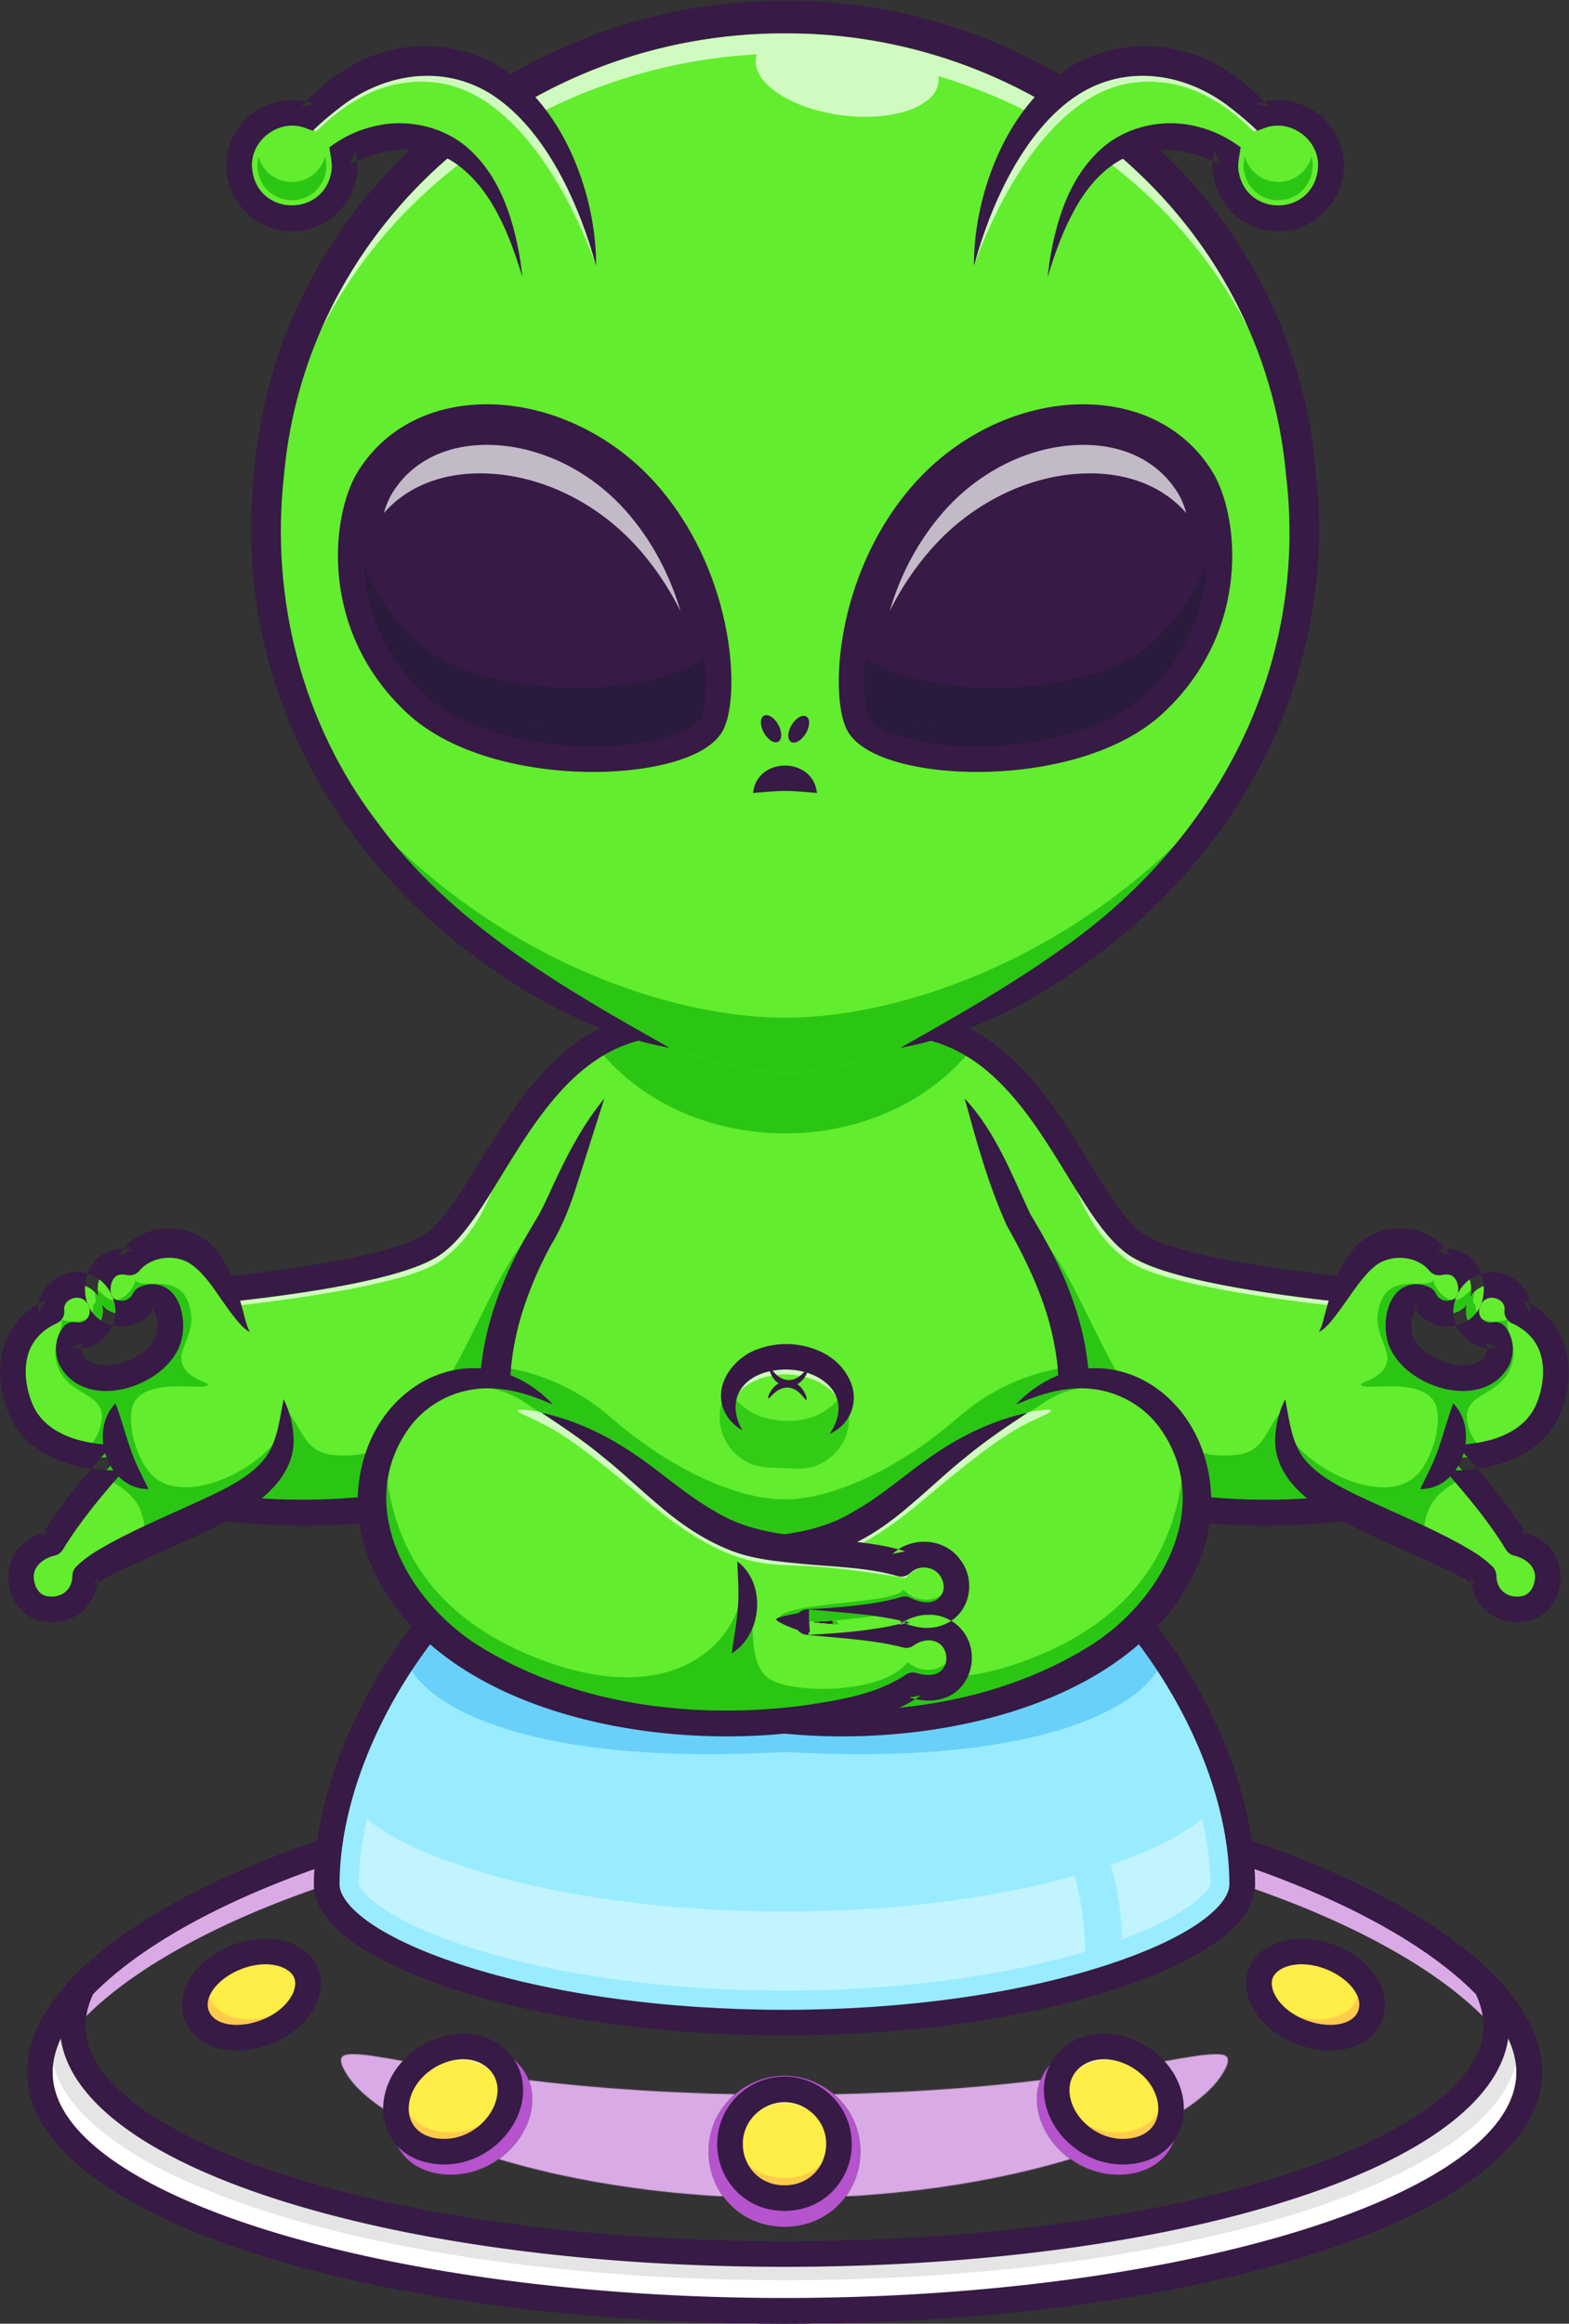<svg width="1945" height="2879" viewBox="0 0 1945 2879" xmlns="http://www.w3.org/2000/svg" xmlns:xlink="http://www.w3.org/1999/xlink"><rect x="0" y="0" width="1945" height="2879" fill="#333333" stroke="none"/><defs><path d="M867.31 32.22c-3.38 8.7-4.91 18.43-4.15 28.86 1.96 26.58 17.82 52.18 41.17 68.92-77.55 23.36-173.32 40.64-278.64 46.37 15.51-21.31 21.76-49.11 15.64-76.42-4.57-20.42-15.69-37.66-30.46-50.27 103.07-2.08 188.01-9.22 256.44-17.46Zm-634.69.04c68.37 8.22 153.21 15.35 256.13 17.42-14.77 12.61-25.89 29.85-30.46 50.27-6.12 27.31.13 55.11 15.64 76.42-105.23-5.73-200.92-22.98-278.44-46.31 23.4-16.74 39.3-42.36 41.26-68.98.76-10.42-.76-20.13-4.13-28.82ZM14.99 0c14.98 0 41.46 4.99 80.86 11.83a87.074 87.074 0 0 0-5.96 5.57c-4.9 5.04-9.2 10.69-12.67 16.9A79.253 79.253 0 0 0 74 40.76a71.09 71.09 0 0 0-4.04 11.81c-3.15 7.43-5.17 14.94-6.09 22.31-26.6-16.04-45.86-32.79-56.32-49.33C-4.27 6.84-2.52 0 14.99 0Zm1069.64 0c17.53 0 19.27 6.83 7.44 25.55-10.42 16.48-29.58 33.17-56.05 49.17-1.32-10.38-4.81-21.03-10.57-31.33a94.84 94.84 0 0 0-4.55-7.35c-.31-.58-.62-1.16-.94-1.74-3.47-6.2-7.77-11.86-12.66-16.89a91.453 91.453 0 0 0-5.56-5.23C1042.26 5.16 1069.4 0 1084.63 0Z" id="a"/></defs><g fill="none" fill-rule="evenodd"><g transform="translate(422.68 2544.97)"><mask id="b" fill="#fff"><use xlink:href="#a"/></mask><g/><path fill="#DAAAE6" mask="url(#b)" d="M-.1 176.37h1099.8V0H-.1z"/></g><path d="M106.84 2497.98c1.37-8.92 4.21-18.11 8.51-27.46 44.68-45.68 117.39-91.32 210.57-130.32 20.69-8.66 42-16.88 63.86-24.65-.35 6.46-.53 12.86-.53 19.19 0 1.95.1 3.88.3 5.79-126.4 44.13-224.94 99.79-282.71 157.45m1731.3 0c-57.77-57.67-156.34-113.33-282.74-157.46.2-1.91.3-3.83.3-5.78 0-6.34-.17-12.74-.53-19.2 21.88 7.77 43.19 15.99 63.9 24.66 93.17 39 165.88 84.64 210.56 130.31 4.3 9.36 7.15 18.55 8.51 27.47" fill="#DAAAE6"/><path d="M972.49 2222c-234.84 0-464.47 41.98-646.57 118.2-160.76 67.29-260.63 154.36-260.63 227.24 0 151.62 415.45 279.72 907.2 279.72 491.76 0 907.21-128.1 907.21-279.72 0-72.88-99.87-159.95-260.63-227.24-182.1-76.22-411.73-118.2-646.58-118.2m0 656.85c-526.48 0-938.89-136.79-938.89-311.41 0-88.49 102.08-181.97 280.08-256.48 185.89-77.8 419.86-120.65 658.81-120.65 238.96 0 472.93 42.85 658.82 120.65 177.99 74.51 280.08 167.99 280.08 256.48 0 174.62-412.41 311.41-938.9 311.41" fill="#371A45"/><path d="M972.49 2222c-234.84 0-464.47 41.98-646.57 118.2-160.76 67.29-260.63 154.36-260.63 227.24 0 151.62 415.45 279.72 907.2 279.72 491.76 0 907.21-128.1 907.21-279.72 0-72.88-99.87-159.95-260.63-227.24-182.1-76.22-411.73-118.2-646.58-118.2m0 656.85c-526.48 0-938.89-136.79-938.89-311.41 0-88.49 102.08-181.97 280.08-256.48 185.89-77.8 419.86-120.65 658.81-120.65 238.96 0 472.93 42.85 658.82 120.65 177.99 74.51 280.08 167.99 280.08 256.48 0 174.62-412.41 311.41-938.9 311.41" fill="#371A45"/><path d="M1895.55 2567.43c0 163.24-413.26 295.56-923.06 295.56-509.79 0-923.05-132.32-923.05-295.56 0-34.7 18.66-70.97 52.96-106.59-8.11 16.62-12.35 33.12-12.35 49.28 0 156.08 395.09 282.59 882.44 282.59 487.36 0 882.44-126.51 882.44-282.59 0-16.16-4.23-32.66-12.35-49.28 34.3 35.62 52.97 71.89 52.97 106.59" fill="#E5E5E5"/><path d="M1895.55 2567.43c0 163.24-413.26 295.56-923.06 295.56-509.79 0-923.05-132.32-923.05-295.56 0-19.35 5.81-39.2 16.92-59.11-2.23 8.61-3.35 17.12-3.35 25.56 0 160.84 407.18 291.22 909.48 291.22 502.31 0 909.49-130.38 909.49-291.22 0-8.44-1.12-16.95-3.36-25.56 11.11 19.91 16.93 39.76 16.93 59.11" fill="#FFF"/><path d="M75.33 2525.67c-6.64 14.41-10.05 28.44-10.05 41.76 0 151.62 415.45 279.72 907.21 279.72 491.76 0 907.21-128.1 907.21-279.72 0-13.32-3.4-27.35-10.05-41.76-11.2 76.9-105.49 147.21-268.35 199.37-168.19 53.85-391.5 83.51-628.81 83.51-237.3 0-460.62-29.66-628.81-83.51-162.86-52.16-257.14-122.46-268.35-199.37m897.16 353.17c-526.49 0-938.9-136.79-938.9-311.41 0-38.47 19.31-78.03 57.4-117.58 5.41-5.63 14.11-6.46 20.5-2 6.39 4.47 8.57 12.93 5.16 19.94-7.14 14.61-10.75 28.85-10.75 42.33 0 67.05 90.19 134.38 247.45 184.74 165.14 52.88 385.03 82 619.14 82 234.12 0 454-29.12 619.15-82 157.26-50.36 247.45-117.69 247.45-184.74 0-13.48-3.62-27.72-10.75-42.33a15.855 15.855 0 0 1 5.16-19.94c6.38-4.46 15.08-3.63 20.49 2 38.09 39.54 57.4 79.1 57.4 117.58 0 174.62-412.41 311.41-938.9 311.41" fill="#371A45"/><path d="M1064.01 2644.92c12.54 55.98-26.86 114.02-91.52 114.02-64.65 0-104.06-58.04-91.52-114.02 9.84-43.94 50.03-73.18 91.52-73.18 41.49 0 81.68 29.24 91.52 73.18" fill="#B554CC"/><path d="M1038.38 2641.32c9.02 40.3-19.35 82.09-65.89 82.09s-74.91-41.79-65.89-82.09c7.09-31.63 36.02-52.67 65.89-52.67 29.87 0 58.8 21.04 65.89 52.67" fill="#FFED48"/><path d="M972.49 2723.41c-45.53 0-73.69-40.01-66.41-79.5 5.49 29.8 30.54 54.61 66.41 54.61s60.92-24.81 66.41-54.61c7.28 39.49-20.88 79.5-66.41 79.5" fill="#FFCB4A"/><path d="M905.26 2649.74c.27-2.8.71-5.61 1.34-8.42a66.06 66.06 0 0 1 9.58-22.32 66.259 66.259 0 0 0-9.58 22.32c-.62 2.81-1.07 5.62-1.34 8.42m37.61-54.06c9.2-4.55 19.35-7.04 29.62-7.04 8.98 0 17.87 1.91 26.11 5.43-8.24-3.52-17.13-5.42-26.11-5.42-10.27 0-20.42 2.48-29.62 7.03" fill="#CF90DE"/><path d="M1040.01 2654.4c-.1-3.49-.47-6.99-1.11-10.49-.57 3.08-1.35 6.1-2.32 9.05-9.35-28-36.32-46.19-64.09-46.19-27.77 0-54.74 18.2-64.09 46.2a69.95 69.95 0 0 1-2.32-9.06c-.63 3.46-1 6.91-1.11 10.35.05-1.5.14-3.01.29-4.52.27-2.8.72-5.61 1.34-8.42a66.259 66.259 0 0 1 9.58-22.32c6.75-10.08 16.09-18.07 26.69-23.32 9.2-4.55 19.35-7.03 29.62-7.03 8.98 0 17.87 1.9 26.11 5.42 13.27 5.66 24.84 15.52 32.36 28.38a65.985 65.985 0 0 1 7.42 18.87c.51 2.29.9 4.57 1.17 6.86.25 2.08.4 4.15.46 6.22" fill="#FFF388"/><path d="M1039.43 2665.34c-.25-1.97-.6-3.92-1.05-5.89-.49-2.21-1.1-4.38-1.8-6.49.97-2.95 1.75-5.97 2.32-9.05.64 3.5 1.01 7 1.11 10.49.1 3.68-.09 7.35-.58 10.94m-133.88 0c-.49-3.64-.69-7.35-.58-11.08.11-3.44.48-6.89 1.11-10.35.57 3.08 1.35 6.1 2.32 9.06-.7 2.1-1.31 4.27-1.8 6.48-.45 1.97-.8 3.92-1.05 5.89" fill="#FFDD89"/><path d="M972.49 2604.49c-23.6 0-45.28 17.32-50.43 40.3-3.45 15.44.29 31.92 10.02 44.07 9.66 12.06 24.01 18.7 40.41 18.7 16.4 0 30.75-6.64 40.41-18.7 9.73-12.15 13.47-28.63 10.02-44.07-5.15-22.98-26.83-40.3-50.43-40.3Zm0 134.76c-26.22 0-49.35-10.86-65.14-30.58-15.93-19.88-21.83-45.69-16.21-70.81 8.45-37.7 42.66-65.06 81.35-65.06s72.9 27.36 81.35 65.06c5.62 25.12-.28 50.93-16.2 70.81-15.8 19.72-38.93 30.58-65.15 30.58Z" fill="#371A45"/><path d="M1633.29 2420.03c42.93 9.35 77.45 45.03 65.14 77.08-12.31 32.06-61.84 35.45-99.99 13.67-29.94-17.1-43.46-45.15-35.56-65.72 7.9-20.58 36.73-32.37 70.41-25.03" fill="#FFED48"/><path d="M1565.84 2477.98c-5.6-11.33-6.77-23-2.97-32.92 1.86-4.84 4.88-9.19 8.84-12.92-3.96 3.73-6.97 8.08-8.83 12.92-3.81 9.92-2.64 21.58 2.96 32.92m17.64-53.8c8.4-4.06 18.67-6.34 30.04-6.34 5.95 0 12.2.62 18.64 1.95-6.44-1.32-12.69-1.95-18.64-1.95-11.36 0-21.64 2.28-30.04 6.34" fill="#CF90DE"/><path d="M1572.05 2488.01a63.977 63.977 0 0 1-6.21-10.03c-5.6-11.34-6.77-23-2.96-32.92 1.86-4.84 4.87-9.19 8.83-12.92 3.31-3.11 7.27-5.79 11.77-7.96 8.4-4.06 18.68-6.34 30.04-6.34 5.95 0 12.2.63 18.64 1.95l1.13.24c29.91 6.52 55.76 25.82 64.49 47.78-12.15-16.02-33.15-29.05-56.67-34.16-6.83-1.49-13.47-2.19-19.77-2.19-24.75 0-44.35 10.82-50.64 27.21-3.42 8.89-2.83 19.17 1.35 29.34" fill="#FFF388"/><path d="M1698.44 2497.11c-12.32 32.06-61.86 35.46-100 13.66-17.28-9.87-29.1-23.4-34.47-37.03 5.29 5.27 11.66 10.12 19.02 14.33 38.14 21.8 87.68 18.4 100-13.66 3.62-9.42 3.19-19.16-.32-28.43 15.15 14.82 22.52 33.51 15.77 51.13" fill="#FFCB4A"/><path d="M1613.55 2433.69c-18.64 0-32.24 7.58-35.87 17.05-4.64 12.07 4.8 32.68 28.62 46.28 19.77 11.29 44.31 14.87 61.07 8.89 8.23-2.93 13.71-7.81 16.27-14.48 2.56-6.67 1.76-13.96-2.4-21.65-8.44-15.65-29.07-29.42-51.32-34.26-5.76-1.26-11.26-1.83-16.37-1.83Zm35.33 106.83c-19.27 0-39.91-5.48-58.29-15.98-35.74-20.41-53.61-56.23-42.5-85.16 11.11-28.94 48.37-43.61 88.58-34.83 31.72 6.91 59.49 26.14 72.47 50.18 8.61 15.97 10.03 32.59 4.08 48.07-5.94 15.46-18.11 26.87-35.2 32.96-8.96 3.2-18.86 4.76-29.14 4.76Z" fill="#371A45"/><path d="M497.14 2588.36c-25.81 46.21-6.11 99.19 51.21 105.44 57.33 6.25 107.5-39.11 111.08-87.75 2.8-38.17-25.15-66.83-61.94-70.84-36.79-4.01-80.09 16.88-100.35 53.15m950.99 0c25.82 46.21 6.11 99.19-51.21 105.44s-107.5-39.11-111.08-87.75c-2.8-38.17 25.15-66.83 61.94-70.84 36.79-4.01 80.09 16.88 100.35 53.15" fill="#B554CC"/><path d="M499.9 2579.28c-21.08 37.75-4.99 81.03 41.84 86.14 46.83 5.11 87.83-31.95 90.75-71.69 2.29-31.19-20.55-54.59-50.6-57.87-30.06-3.28-65.43 13.78-81.99 43.42" fill="#FFED48"/><path d="M541.74 2665.42c45.82 4.99 86.07-30.38 90.5-69.15-14.4 28.05-47 49.16-83.08 45.22-36.09-3.93-53.91-30.53-50.55-59.79-19.09 37.17-2.68 78.72 43.13 83.72" fill="#FFCB4A"/><path d="M496.68 2585.73c.96-2.17 2.03-4.32 3.22-6.46 3.47-6.21 7.77-11.86 12.67-16.9-4.9 5.04-9.2 10.69-12.67 16.91a77.497 77.497 0 0 0-3.22 6.45" fill="#E7C8EF"/><path d="M553.85 2538.24c6.85-1.83 13.79-2.78 20.57-2.78.72 0 1.43.01 2.14.03h-.02c-.71-.02-1.42-.03-2.12-.03-6.78 0-13.72.96-20.57 2.78" fill="#CF90DE"/><path d="M631.42 2601.54c.52-2.58.88-5.19 1.07-7.81.6-8.24-.54-15.93-3.12-22.86 2.58 6.93 3.73 14.62 3.13 22.86-.2 2.62-.56 5.23-1.08 7.81m-23.74-56.92c-7.5-4.67-16.28-7.72-25.79-8.76-1.77-.19-3.55-.32-5.35-.37h.02c1.79.05 3.57.17 5.33.37 9.51 1.03 18.29 4.09 25.79 8.76" fill="#CF90DE"/><path d="M630.3 2606.28c.9-3.3 1.56-6.64 1.94-10.01-1.49 2.9-3.17 5.73-5.03 8.46-1.06-27.95-22.78-48.4-50.72-51.45-2.46-.27-4.95-.4-7.47-.4-26.09 0-54.59 14.17-70.77 37.78-.11-2.94.01-5.93.36-8.96a75.019 75.019 0 0 0-4 9.26c.62-1.75 1.31-3.49 2.07-5.23.96-2.17 2.03-4.32 3.22-6.45 3.47-6.22 7.77-11.87 12.67-16.91 11.42-11.72 26.12-20.07 41.28-24.13 6.85-1.82 13.79-2.78 20.57-2.78a67.662 67.662 0 0 1 7.47.4c9.51 1.04 18.29 4.09 25.79 8.76 9.94 6.2 17.61 15.26 21.69 26.25 2.58 6.93 3.72 14.62 3.12 22.86-.19 2.62-.55 5.23-1.07 7.81-.31 1.59-.69 3.17-1.12 4.74" fill="#FFF388"/><path d="M626.4 2616.94a59.187 59.187 0 0 0 .81-12.21c1.86-2.73 3.54-5.56 5.03-8.46-.38 3.37-1.04 6.71-1.94 10.01a73.296 73.296 0 0 1-3.9 10.66m-134.71-14.69a66.79 66.79 0 0 1 2.92-11.29c1.09-3.1 2.43-6.19 4-9.26-.35 3.03-.47 6.02-.36 8.96a77.961 77.961 0 0 0-3.75 6.04 74.15 74.15 0 0 0-2.81 5.55" fill="#FFDD89"/><path d="M513.74 2587c-8.2 14.68-9.36 30.69-3.11 42.81 5.74 11.13 17.4 18.18 32.83 19.86 17.9 1.92 35.77-3.62 50.27-15.7 13.48-11.22 21.85-26.31 22.95-41.4 1.77-24.09-17.02-38.84-36.51-40.96-25.1-2.78-53.64 12.48-66.43 35.39Zm36.83 94.75c-3.51 0-7.02-.19-10.54-.58-26.34-2.87-46.78-15.95-57.56-36.82-11.14-21.6-9.8-48.81 3.6-72.8 18.94-33.91 60-55.51 97.54-51.44 39.69 4.32 67.5 36.48 64.68 74.79-1.74 23.61-14.23 46.73-34.28 63.42-18.35 15.29-40.56 23.43-63.44 23.43Z" fill="#371A45"/><path d="M309.24 2420.03c-42.92 9.35-77.45 45.03-65.14 77.08 12.31 32.06 61.85 35.45 99.99 13.67 29.94-17.1 43.46-45.15 35.56-65.72-7.9-20.58-36.72-32.37-70.41-25.03" fill="#FFED48"/><path d="M376.42 2478.52c5.83-11.5 7.11-23.38 3.23-33.46-1.86-4.87-4.9-9.24-8.89-12.98 3.99 3.74 7.03 8.11 8.9 12.98 3.87 10.08 2.6 21.96-3.24 33.46m-17.36-54.34c-8.4-4.06-18.68-6.34-30.04-6.34-5.96 0-12.2.63-18.64 1.95 6.44-1.33 12.68-1.95 18.64-1.95 11.36 0 21.64 2.28 30.04 6.34" fill="#CF90DE"/><path d="M370.49 2488.01c4.17-10.17 4.76-20.45 1.35-29.34-6.3-16.39-25.89-27.21-50.64-27.21-6.3 0-12.94.7-19.77 2.19-23.52 5.11-44.53 18.14-56.67 34.16 8.73-21.96 34.57-41.26 64.49-47.78.37-.08.75-.16 1.13-.24 6.44-1.32 12.68-1.95 18.64-1.95 11.36 0 21.64 2.28 30.04 6.34 4.47 2.15 8.41 4.81 11.7 7.9 3.99 3.74 7.03 8.11 8.89 12.98 3.88 10.08 2.6 21.96-3.23 33.46-1.62 3.21-3.61 6.39-5.93 9.49" fill="#FFF388"/><path d="M244.1 2497.11c12.31 32.06 61.85 35.46 99.99 13.66 17.28-9.87 29.1-23.4 34.48-37.03-5.3 5.27-11.67 10.12-19.03 14.33-38.14 21.8-87.68 18.4-99.99-13.66-3.62-9.42-3.2-19.16.32-28.43-15.15 14.82-22.53 33.51-15.77 51.13" fill="#FFCB4A"/><path d="M328.98 2433.69c-5.11 0-10.6.57-16.37 1.83-22.25 4.84-42.87 18.61-51.32 34.26-4.15 7.69-4.96 14.98-2.39 21.65 2.56 6.67 8.03 11.55 16.26 14.48 16.76 5.98 41.3 2.4 61.08-8.89 23.82-13.6 33.26-34.21 28.62-46.28-3.64-9.47-17.24-17.05-35.88-17.05Zm-35.32 106.83c-10.29 0-20.19-1.56-29.14-4.76-17.09-6.09-29.27-17.5-35.21-32.97-5.94-15.47-4.53-32.09 4.09-48.06 12.98-24.04 40.74-43.27 72.47-50.18 40.22-8.77 77.46 5.88 88.58 34.83 11.11 28.93-6.77 64.75-42.5 85.16-18.38 10.5-39.02 15.98-58.29 15.98Z" fill="#371A45"/><path d="M1442.63 2579.28c21.09 37.75 4.99 81.03-41.84 86.14-46.83 5.11-87.82-31.95-90.74-71.69-2.29-31.19 20.54-54.59 50.6-57.87 30.05-3.28 65.43 13.78 81.98 43.42" fill="#FFED48"/><path d="M1400.79 2665.42c-45.81 4.99-86.06-30.38-90.5-69.15 14.4 28.05 47 49.16 83.09 45.22 36.08-3.93 53.9-30.53 50.54-59.79 19.1 37.17 2.68 78.72-43.13 83.72" fill="#FFCB4A"/><path d="M1311.11 2601.54c-.52-2.58-.88-5.19-1.07-7.81-.62-8.52.63-16.47 3.4-23.58-2.77 7.11-4.02 15.05-3.39 23.58.19 2.62.55 5.23 1.06 7.81" fill="#CF90DE"/><path d="M1443.58 2581.01c-.01-.01-.02-.03-.03-.04-.3-.56-.6-1.13-.92-1.69-3.47-6.21-7.76-11.87-12.65-16.9 4.89 5.03 9.19 10.69 12.66 16.89.32.58.63 1.16.94 1.74" fill="#E7C8EF"/><path d="M1445.94 2585.92c-.73-1.66-1.52-3.31-2.39-4.95.01.01.02.03.03.04a81.44 81.44 0 0 1 2.36 4.91m-57.91-47.85c-6.51-1.68-13.09-2.58-19.54-2.61h-.02c6.45.03 13.05.93 19.56 2.61" fill="#CF90DE"/><path d="M1332.55 2546.14c7.97-5.53 17.59-9.14 28.1-10.28 2.45-.27 4.95-.4 7.46-.4h.38-.37c-2.52 0-5.01.13-7.47.4-10.51 1.14-20.13 4.75-28.1 10.28" fill="#CF90DE"/><path d="M1312.21 2606.16c-.42-1.53-.79-3.07-1.1-4.62-.51-2.58-.87-5.19-1.06-7.81-.63-8.53.62-16.47 3.39-23.58 3.81-9.81 10.5-18.03 19.11-24.01 7.97-5.53 17.59-9.14 28.1-10.28 2.46-.27 4.95-.4 7.47-.4h.37c6.45.03 13.03.93 19.54 2.61 15.41 3.99 30.36 12.41 41.95 24.31 4.89 5.03 9.18 10.69 12.65 16.9.32.56.62 1.13.92 1.69a72.844 72.844 0 0 1 4.49 10.33c-1.11-3.22-2.49-6.42-4.12-9.6.35 3.03.47 6.02.37 8.96-16.18-23.61-44.68-37.78-70.77-37.78-2.52 0-5.01.13-7.48.4-27.94 3.05-49.65 23.5-50.72 51.45a79.823 79.823 0 0 1-5.03-8.46c.38 3.33 1.03 6.64 1.92 9.89" fill="#FFF388"/><path d="M1316.14 2616.94c-1.59-3.47-2.9-7.04-3.9-10.67-.01-.02-.01-.03-.01-.04a.145.145 0 0 1-.02-.07c-.89-3.25-1.54-6.56-1.92-9.89 1.49 2.9 3.17 5.73 5.03 8.46-.08 2.1-.04 4.24.12 6.43.14 1.94.37 3.86.7 5.78m134.71-14.69c-.85-1.86-1.78-3.7-2.81-5.55a77.961 77.961 0 0 0-3.75-6.04c.1-2.94-.02-5.93-.37-8.96 1.63 3.18 3.01 6.38 4.12 9.6 1.27 3.65 2.2 7.32 2.81 10.95" fill="#FFDD89"/><path d="M1368.28 2551.29c-1.99 0-3.96.1-5.92.32-19.48 2.12-38.28 16.87-36.51 40.96 1.11 15.09 9.48 30.18 22.96 41.4 14.49 12.08 32.37 17.62 50.26 15.7 15.43-1.68 27.09-8.73 32.83-19.85 6.26-12.13 5.1-28.13-3.1-42.82-11.8-21.12-37.01-35.71-60.52-35.71Zm23.69 130.46c-22.89 0-45.09-8.13-63.44-23.42-20.05-16.7-32.55-39.82-34.29-63.43-2.81-38.31 25-70.47 64.69-74.79 37.55-4.09 78.6 17.53 97.53 51.44 13.4 23.99 14.75 51.2 3.6 72.8-10.77 20.87-31.21 33.95-57.55 36.82-3.52.39-7.04.58-10.54.58Z" fill="#371A45"/><path d="M972.48 1796.77c362.83 0 567.38 331.6 567.38 537.98 0 78.05-245.13 171.21-567.38 171.21-322.26 0-567.38-93.16-567.38-171.21 0-206.38 204.54-537.98 567.38-537.98" fill="#99ECFF"/><path d="M1539.86 2334.75c0 78.04-245.13 171.21-567.38 171.21-322.26 0-567.39-93.17-567.39-171.21 0-83.82 33.75-188.24 98.08-282.76v-.04c94.21-138.25 253.85-255.19 469.31-255.19 215.49 0 375.18 116.98 469.34 255.27 64.33 94.48 98.04 198.94 98.04 282.72" fill="#99ECFF"/><path d="M1441.82 2052.03c-10.14 53.12-135.52 137.93-469.34 118.6-333.95 19.33-459.24-65.52-469.31-118.64v-.04c94.21-138.25 253.85-255.19 469.31-255.19 215.49 0 375.18 116.98 469.34 255.27" fill="#69D0F9"/><path d="M972.49 2466.35c-142.06 0-279.2-18.62-386.2-52.45-112.58-35.57-140.66-72.17-141.58-79.31 0-25.43 3.53-52.8 10.26-80.96 19.93 16.91 58.04 38.97 122.77 60.05 108.58 35.29 248.77 54.74 394.75 54.74 130.8 0 257.01-15.6 359.92-44.28 6.7 26.38 12.44 58.9 12.76 93.88-104.9 31.22-236.53 48.33-372.68 48.33m418.12-63.38c.08-37.6-7.05-70.2-13.71-92.5 58.95-20.12 94.24-40.84 113.14-56.88 6.69 28.24 10.22 55.65 10.22 81.16-.84 6.26-23.53 36.41-109.65 68.22" fill="#C2F4FF"/><path d="M972.47 1812.62c-200.47 0-332.47 101.29-407.9 186.27-88.59 99.8-143.63 228.49-143.63 335.85 0 23.25 39.78 63.33 151.9 99.82 110.11 35.83 252.04 55.56 399.63 55.56 147.6 0 289.53-19.73 399.64-55.56 112.12-36.49 151.9-76.57 151.9-99.82 0-107.36-55.03-236.05-143.63-335.85-75.43-84.98-207.43-186.27-407.91-186.27m0 709.19c-150.83 0-296.24-20.28-409.43-57.11-64.91-21.13-173.79-66.09-173.79-129.96 0-114.79 58.1-251.54 151.62-356.9 112.73-126.98 266.01-196.91 431.6-196.91 165.6 0 318.88 69.93 431.61 196.91 93.52 105.36 151.62 242.11 151.62 356.9 0 63.87-108.88 108.83-173.78 129.96-113.2 36.83-258.61 57.11-409.45 57.11" fill="#371A45"/><path d="M1224.19 1734.4c132.02 197.24 483.47 127.99 483.47 127.99l-9.99-261.78s-215.27-17.9-281.57-54.21c-78.84-39.63-125.88-278.45-307.05-278.45l115.14 466.45" fill="#62ED2E"/><path d="m1109.06 1267.96 115.13 466.44c132.03 197.23 483.47 128 483.47 128l-9.98-261.81s-215.28-17.86-281.58-54.19c-78.84-39.63-125.87-278.44-307.04-278.44" fill="#62ED2E"/><path d="M1707.66 1862.4s-351.44 69.23-483.47-128l-115.13-466.44c38.29 0 70.58 10.67 98.42 27.84 29 17.9 53.19 42.83 74.37 70.18 54.84 70.83 89.39 157.87 134.25 180.42 66.3 36.33 281.58 54.19 281.58 54.19l9.98 261.81" fill="#62ED2E"/><path d="M1207.48 1295.8c-19.8 26-45.39 48.47-75.24 66.11l-23.18-93.95c38.29 0 70.58 10.67 98.42 27.84m-371.8-27.84-23 93.14c-29.5-17.68-54.81-40.08-74.4-65.95 27.63-16.77 59.57-27.19 97.4-27.19" fill="#2BC614"/><path d="M1176.79 1329.15c-50.93 46.24-123.33 75.12-203.64 75.12-80.78 0-153.52-29.22-204.52-75.9 37.39-59.44 122.77-179.27 203.86-179.27 81.41 0 167.2 120.89 204.3 180.05" fill="#2BC614"/><path d="M1682.6 1621.22c-75.45-7.9-242-28.37-283.96-58.95-33.84-24.65-49.25-53-64.87-88.37 24.5 39.47 47.01 72.35 74.96 86.53 59.34 32.31 224.08 50 273.64 54.7l.23 6.09" fill="#D0FAC0"/><path d="m1202.1 1644.93 22.09 89.47c132.03 197.23 483.47 128 483.47 128l-2.41-63.05c-54.69-32.72-104.94-59.41-113.54-52.77-20.12 15.51-21.4 50.71-56.19 55.56-159 22.03-180.68-249.26-276.57-294.03-26.25-12.26-44.58 56.57-56.85 136.82" fill="#2BC614"/><path d="M1567.05 1890.43c-116.61 0-274.38-25.24-356.03-147.22-4.86-7.27-2.91-17.11 4.36-21.98 7.27-4.87 17.11-2.92 21.98 4.35 110.56 165.19 389.68 133.31 453.94 123.49l-8.93-233.94c-49.56-4.7-214.3-22.39-273.64-54.7-31.84-16.15-56.64-56.59-85.34-103.39-49.79-81.2-106.22-173.24-214.34-173.24-8.75 0-15.84-7.1-15.84-15.85s7.09-15.84 15.84-15.84c125.86 0 189.9 104.44 241.36 188.36 25.15 41.02 48.91 79.76 72.81 91.77.16.09.33.17.49.27 62.6 34.28 273.16 52.13 275.28 52.3 7.98.67 14.21 7.19 14.52 15.19l9.99 261.79c.29 7.79-5.12 14.64-12.77 16.15-5.93 1.16-65.57 12.49-143.68 12.49" fill="#371A45"/><path d="M1635.07 1650.29c14.4-12.58 30.65-71.24 59.88-95.84 27.12-22.82 70.18-17.71 89.07 9.8 37.26-8.28 45.97 33.3 35.24 50.19-12.27 19.32-44.01 16.83-53.66-5.09-22.34-10.56-34.76 13.56-31.38 42.14 4.3 36.4 60.31 65.55 98.39 52.92 31.2-10.35 30.69-39.09 21.09-50.48-24.32 4.63-43.69-19.31-33.33-42.27 15.86-35.15 64.35-18.79 60.43 13.37 61.16 27.94 51.67 92.07 36.94 123.94-16.22 35.08-59.18 57.65-120.24 57 11.98 9.91 69.91 81.08 82.95 105.92 52.04 13.53 42.23 62.16 21.94 76-19.75 13.46-62.02 6.04-63.26-35.58-27.25-26.05-148.73-70.42-192.33-98.32-46.16-29.53-62.39-54.77-53.66-120.46" fill="#62ED2E"/><path d="M1635.07 1650.29c14.4-12.58 30.65-71.24 59.88-95.84 27.12-22.82 70.18-17.71 89.07 9.8 37.26-8.28 45.97 33.3 35.24 50.19-12.27 19.32-44.01 16.83-53.66-5.09-22.34-10.56-34.76 13.56-31.38 42.14 4.3 36.4 60.31 65.55 98.39 52.92 31.2-10.35 30.69-39.09 21.09-50.48-24.32 4.63-43.69-19.31-33.33-42.27 15.86-35.15 64.35-18.79 60.43 13.37 61.16 27.94 51.67 92.07 36.94 123.94-16.22 35.08-59.18 57.65-120.24 57 11.98 9.91 69.91 81.08 82.95 105.92 52.04 13.53 42.23 62.16 21.94 76-19.75 13.46-62.02 6.04-63.26-35.58-27.25-26.05-148.73-70.42-192.33-98.32-46.16-29.53-62.39-54.77-53.66-120.46l41.93-83.24" fill="#62ED2E"/><path d="M1734.22 1651.5c-3.38-28.6 9.04-52.72 31.38-42.15 9.67 21.9 41.39 24.41 53.65 5.1-7.66 22.03 11.11 43.93 34.45 39.49 9.61 11.38 10.11 40.11-21.09 50.46-38.07 12.64-94.07-16.52-98.39-52.9Zm-143.29 113.82c.31 43.14 18.05 64.45 55.87 88.66 25.25 16.18 76.69 37.86 120.74 58.35 32 14.83 60.1 29 71.58 39.98 1.25 41.61 43.52 49.03 63.26 35.58 20.31-13.83 30.1-62.48-21.93-76-9.07-17.27-39.83-56.91-61.76-82.81-9.6-11.36-17.55-20.09-21.18-23.09 17.87.19 34.2-1.63 48.74-5.16 35.17-8.48 60.01-27.04 71.49-51.85 14.74-31.88 24.22-96.01-36.95-123.95 3.45-28.28-33.6-44.33-53.4-23.9-2.03 2.12-3.91 4.66-5.54 7.6 1.03-3.22 1.6-6.82 1.63-10.58.31-18.39-11.58-40.07-39.45-33.91-18.9-27.5-61.95-32.6-89.08-9.79-29.22 24.59-45.49 83.25-59.88 95.83l-41.92 83.25c-1.57 11.82-2.35 22.34-2.22 31.79Z" fill="#62ED2E"/><path d="M1734.22 1651.5c-3.38-28.6 9.04-52.72 31.38-42.15 9.67 21.9 41.39 24.41 53.65 5.1-7.66 22.03 11.11 43.93 34.45 39.49 9.61 11.38 10.11 40.11-21.09 50.46-38.07 12.64-94.07-16.52-98.39-52.9Zm-143.29 113.82c.31 43.14 18.05 64.45 55.87 88.66 25.25 16.18 76.69 37.86 120.74 58.35-2.97-9.7-3.69-23.4 3.16-41.36 8.1-21.24 33.32-35.29 47.99-41.89-9.6-11.36-17.55-20.09-21.18-23.09 17.87.19 34.2-1.63 48.74-5.16-7.69-4.26-25.02-16.56-27.59-41.99-3.32-32.85 36.61-28.57 52.4-60.73 14.08-28.69-5.22-47.46-2.34-62.85 0 0-21.59 6.01-33.51-2.47-8.07-5.73-4.66-17.15-7.7-17.87-3-.72-.62-8.73-.12-13.79-2.03 2.12-3.91 4.66-5.54 7.6 1.03-3.22 1.6-6.82 1.63-10.58-1.53 1.07-3.63 2.91-6.38 5.76-19.37 19.96-40.08-8.79-40.08-17.8-11.01 13.7-63.17-15.05-69.36 44.21-2.07 19.77 12.07 38.79 12.2 51.62.25 26.59-36.42 30.03-32.6 34.16 6.51 7.04 67.64-9.13 89.16 18.24 14.05 17.9 1.97 72.12-21.11 94.17-42.21 40.33-145.39-12.79-164.38-63.19Z" fill="#2BC614"/><path d="M1635.07 1650.29c4.32-8.05 5.82-16.77 8.31-25.44 7.61-27.92 14.47-53.37 34.7-77.56 30.09-35.93 94.97-33.78 119 8l-16.5-6.51c16.18-4.44 38.37 1.16 48.36 16.06 15.75 21.3 14.53 55.75-8.93 70.94-23.28 15.71-57.98 5.86-68.91-20.05l7.73 7.94c-2.67-1.22-3.85-1.01-3.66-.96-5.19 4.72-6.16 15.58-5.4 25.09 2.34 29.37 52.18 51.34 78.42 41.36 12.32-3.73 19.19-14.89 13.4-25.02l15.07 5.36c-30.33 6.81-60.37-21.79-54.33-52.56 3.34-19.06 17.75-35.88 37.15-39.84 29.54-7.01 61.69 18.95 57.05 49.85l-9.14-16.33c57.48 24.96 69.29 89.06 45.81 142.57-22.08 51.85-84.72 69.8-135.86 68.63l10.27-28.05c8.93 8.03 16.93 17.85 24.7 26.88 22.42 27.45 43.88 52.8 62.17 83.87l-10.05-7.97c8.99 2.44 18.25 5.96 26.77 12.17 31.02 20.5 30.67 70.82.23 92.18-25.62 17.09-64.14 9.05-79.83-17.87-5.76-9.66-7.96-20.38-8.31-30.25l4.89 10.98c-21.93-14.93-50.9-26.01-75.31-37.46-34.43-15.46-69.21-30.35-102.26-49.12-35.45-20.12-73.22-53.08-69.63-97.81.81-16.5 5.21-31.68 12.16-45.84 5.5 27.56 8.09 56.57 26.27 77.08 17.11 19.41 44.1 33.13 68.03 44.33 40.63 19.05 82.3 35.99 121.93 57.69 14.79 8.39 27.69 15.48 40.7 28.22 3.08 2.97 4.76 7 4.89 10.98.07 17.93 13.14 27.86 29.09 26.12 10.12-.74 16.02-8.29 18.16-18.08 4.21-17.32-9.7-28.99-25.75-32.65-4.4-1.19-7.88-4.08-9.94-7.78-20.68-33.9-48.01-66.71-74.52-96.68-1.17-1.16-3.38-3.52-4.6-4.58-11.43-9.27-4.24-28.46 10.27-28.05 40.21.55 89.48-10.8 106.48-49.6 8.04-18.8 11.21-41.03 6.53-59.64-4.54-18.75-17.76-33.09-36.46-41.44-6.28-2.81-9.8-9.23-9.21-15.71 2.46-13.93-18.39-21.55-26.78-10.97-6.95 7.31-6.52 20.05 3.28 24.53 2.86 1.33 6.16 1.71 9.61.99 5.71-1.04 11.27 1.23 14.7 5.43 11.08 14.25 11.92 30.97 5.61 46.64-29.5 58.31-124.04 31.5-147.76-19.15-13.92-28.79-4.28-84.02 36.49-79.9 8.15 1.41 16.5 3.9 19.88 11.52 1.16 2.69 2.99 4.78 5.52 6.35 6.68 4.8 19.53 2.16 21.25-5.38 2.43-7.96-.2-21.72-9.31-24.24-2.49-.71-6-.7-10.04.16-6.51 1.39-12.91-1.38-16.51-6.5-17.04-18.74-50.18-19.97-68.98-2.43-16.92 15-31.64 40.54-46.79 59.93-5.79 7.14-11.75 15.24-20.11 19.57" fill="#371A45"/><path d="M1801.52 1738.77c34 34.72 9.94 106.6-40.93 106.21 9.37-19.4 16.77-32.52 22.9-51.28 6.44-18.33 10.54-35.07 18.03-54.93" fill="#371A45"/><path d="M720.54 1734.4c-132.02 197.24-483.47 127.99-483.47 127.99l9.99-261.78s215.27-17.9 281.57-54.21c78.84-39.63 125.88-278.45 307.05-278.45L720.54 1734.4" fill="#62ED2E"/><path d="M835.68 1267.96 720.54 1734.4c-132.02 197.23-483.46 128-483.46 128l9.98-261.81s215.28-17.86 281.57-54.19c78.84-39.63 125.87-278.44 307.05-278.44" fill="#62ED2E"/><path d="M835.68 1267.96 720.54 1734.4c-132.02 197.23-483.46 128-483.46 128l9.98-261.81s215.28-17.86 281.57-54.19c44.87-22.55 79.41-109.59 134.25-180.42 41.55-53.66 94.71-98.02 172.8-98.02" fill="#62ED2E"/><path d="m835.68 1267.96-23 93.14c-29.5-17.68-54.81-40.08-74.4-65.95 27.63-16.77 59.57-27.19 97.4-27.19" fill="#2BC614"/><path d="m262.13 1621.22.23-6.09c49.56-4.7 214.3-22.39 273.64-54.7 27.95-14.18 50.47-47.05 74.96-86.53-15.61 35.37-31.03 63.72-64.87 88.37-41.96 30.58-208.51 51.05-283.96 58.95" fill="#D0FAC0"/><path d="m742.63 1644.93-22.09 89.47c-132.02 197.23-483.46 128-483.46 128l2.41-63.05c54.68-32.72 104.93-59.41 113.53-52.77 20.12 15.51 21.4 50.71 56.19 55.56 159 22.03 180.68-249.26 276.57-294.03 26.25-12.26 44.59 56.57 56.85 136.82" fill="#2BC614"/><path d="M377.68 1890.43c-78.12 0-137.75-11.33-143.67-12.49a15.855 15.855 0 0 1-12.78-16.15l9.99-261.79c.31-8 6.54-14.52 14.53-15.19 2.12-.17 212.67-18.02 275.27-52.3.16-.1.33-.18.5-.27 23.89-12.01 47.65-50.75 72.8-91.77 51.46-83.92 115.51-188.36 241.36-188.36 8.75 0 15.84 7.09 15.84 15.84s-7.09 15.85-15.84 15.85c-108.11 0-164.55 92.03-214.34 173.24-28.7 46.8-53.49 87.24-85.34 103.39-59.34 32.31-224.08 50-273.64 54.7l-8.93 233.93c64.27 9.78 343.5 41.53 453.94-123.48 4.87-7.27 14.72-9.21 21.99-4.35 7.27 4.87 9.22 14.71 4.35 21.98-81.64 121.97-239.42 147.22-356.03 147.22" fill="#371A45"/><path d="M309.67 1650.29c-14.4-12.58-30.66-71.24-59.89-95.84-27.12-22.82-70.18-17.71-89.07 9.8-37.25-8.28-45.97 33.3-35.24 50.19 12.27 19.32 44.01 16.83 53.66-5.09 22.34-10.56 34.77 13.56 31.39 42.14-4.31 36.4-60.32 65.55-98.39 52.92-31.2-10.35-30.7-39.09-21.1-50.48 24.32 4.63 43.69-19.31 33.33-42.27-15.85-35.15-64.35-18.79-60.43 13.37-61.15 27.94-51.67 92.07-36.93 123.94 16.22 35.08 59.17 57.65 120.23 57-11.97 9.91-69.9 81.08-82.94 105.92-52.05 13.53-42.24 62.16-21.95 76 19.75 13.46 62.02 6.04 63.27-35.58 27.25-26.05 148.73-70.42 192.33-98.32 46.15-29.53 62.38-54.77 53.66-120.46" fill="#62ED2E"/><path d="M309.67 1650.29c-14.4-12.58-30.66-71.24-59.89-95.84-27.12-22.82-70.18-17.71-89.07 9.8-37.25-8.28-45.97 33.3-35.24 50.19 12.27 19.32 44.01 16.83 53.66-5.09 22.34-10.56 34.77 13.56 31.39 42.14-4.31 36.4-60.32 65.55-98.39 52.92-31.2-10.35-30.7-39.09-21.1-50.48 24.32 4.63 43.69-19.31 33.33-42.27-15.85-35.15-64.35-18.79-60.43 13.37-61.15 27.94-51.67 92.07-36.93 123.94 16.22 35.08 59.17 57.65 120.23 57-11.97 9.91-69.9 81.08-82.94 105.92-52.05 13.53-42.24 62.16-21.95 76 19.75 13.46 62.02 6.04 63.27-35.58 27.25-26.05 148.73-70.42 192.33-98.32 46.15-29.53 62.38-54.77 53.66-120.46l-41.93-83.24" fill="#62ED2E"/><path d="M112.12 1704.4c-31.19-10.35-30.69-39.08-21.09-50.46 23.34 4.44 42.11-17.46 34.45-39.49 12.26 19.31 43.99 16.8 53.65-5.1 22.34-10.57 34.76 13.55 31.38 42.15-4.31 36.38-60.32 65.54-98.39 52.9Zm239.46 29.13-41.92-83.25c-14.39-12.58-30.66-71.24-59.88-95.83-27.13-22.81-70.18-17.71-89.07 9.79-27.88-6.16-39.77 15.52-39.45 33.91.03 3.76.59 7.36 1.62 10.58-1.62-2.94-3.5-5.48-5.54-7.6-19.8-20.43-56.84-4.38-53.4 23.9-61.17 27.94-51.69 92.07-36.95 123.95 11.48 24.81 36.32 43.37 71.49 51.85 14.55 3.53 30.88 5.35 48.74 5.16-3.63 3-11.57 11.73-21.18 23.09-21.93 25.9-52.68 65.54-61.76 82.81-52.03 13.52-42.23 62.17-21.93 76 19.74 13.45 62.01 6.03 63.26-35.58 11.48-10.98 39.58-25.15 71.58-39.98 44.06-20.49 95.49-42.17 120.74-58.35 37.82-24.21 55.56-45.52 55.88-88.66.12-9.45-.66-19.97-2.23-31.79Z" fill="#62ED2E"/><path d="M112.12 1704.4c-31.19-10.35-30.69-39.08-21.09-50.46 23.34 4.44 42.11-17.46 34.45-39.49 12.26 19.31 43.99 16.8 53.65-5.1 22.34-10.57 34.76 13.55 31.38 42.15-4.31 36.38-60.32 65.54-98.39 52.9Zm77.31 124.11c-23.09-22.05-35.17-76.27-21.12-94.17 21.52-27.37 82.66-11.2 89.17-18.24 3.81-4.13-32.86-7.57-32.6-34.16.12-12.83 14.26-31.85 12.2-51.62-6.2-59.26-58.35-30.51-69.36-44.21 0 9.01-20.72 37.76-40.08 17.8-2.76-2.85-4.85-4.69-6.38-5.76.03 3.76.59 7.36 1.62 10.58-1.62-2.94-3.5-5.48-5.54-7.6.5 5.06 2.88 13.07-.12 13.79-3.04.72.37 12.14-7.7 17.87-11.92 8.48-33.5 2.47-33.5 2.47 2.87 15.39-16.43 34.16-2.35 62.85 15.8 32.16 55.72 27.88 52.4 60.73-2.56 25.43-19.89 37.73-27.59 41.99 14.55 3.53 30.88 5.35 48.74 5.16-3.63 3-11.57 11.73-21.18 23.09 14.67 6.6 39.89 20.65 47.99 41.89 6.86 17.96 6.14 31.66 3.16 41.36 44.06-20.49 95.49-42.17 120.74-58.35 37.82-24.21 55.56-45.52 55.88-88.66-19 50.4-122.18 103.52-164.38 63.19Z" fill="#2BC614"/><path d="M309.67 1650.29c-8.36-4.34-14.33-12.42-20.12-19.57-17.81-22.15-32.07-51.06-54.76-65.74-18.89-11.32-46.36-7.92-61.01 8.24-3.79 5.41-10.42 7.81-16.5 6.5-4.04-.86-7.56-.87-10.05-.16-9.1 2.53-11.74 16.26-9.31 24.24 1.74 7.61 14.58 10.12 21.26 5.38 2.52-1.57 4.34-3.65 5.5-6.33 3.7-7.93 11.59-9.97 19.89-11.54 40.78-4.1 50.4 51.1 36.5 79.9-23.97 50.7-117.95 77.51-147.77 19.15-6.31-15.68-5.46-32.37 5.61-46.64 3.66-4.51 9.35-6.4 14.68-5.43 3.46.73 6.77.34 9.63-.99 9.82-4.42 10.21-17.29 3.28-24.53-8.38-10.56-29.21-2.98-26.79 10.94.64 6.85-3.26 13.07-9.2 15.74-18.69 8.35-31.92 22.69-36.45 41.44-4.69 18.61-1.52 40.84 6.53 59.64 17.02 38.81 66.25 50.14 106.47 49.6 14.8-.3 21.56 18.85 10.27 28.05-1.15 1.12-3.51 3.38-4.59 4.58-26.5 29.95-53.83 62.77-74.51 96.64-2.2 3.99-5.88 6.7-9.96 7.82-16.04 3.63-29.98 15.38-25.75 32.65 2.16 9.75 8.03 17.38 18.16 18.08 15.96 1.69 29.01-8.16 29.09-26.12.15-4.33 1.99-8.16 4.89-10.98 13-12.73 25.91-19.83 40.7-28.22 39.63-21.7 81.31-38.64 121.94-57.69 23.92-11.19 50.93-24.92 68.02-44.33 18.18-20.53 20.75-49.5 26.28-77.08 6.95 14.16 11.34 29.34 12.16 45.84 3.54 44.73-34.17 77.68-69.64 97.81-39.38 22.33-81.5 39.47-122.46 58.23-18.17 8.43-39.18 17.18-55.1 28.35l4.89-10.98c.22 20.73-12.83 44.06-33.06 51.99-20.24 8.87-46.14 6.5-61.97-9.74-23.7-23.99-21.14-67.46 7.11-86.31 8.52-6.21 17.78-9.73 26.77-12.17l-10.04 7.97c18.28-31.05 39.74-56.43 62.16-83.87 7.77-9.03 15.78-18.85 24.71-26.88l10.27 28.05c-51.14 1.17-113.8-16.79-135.86-68.63-23.47-53.48-11.7-117.62 45.81-142.57l-9.15 16.33c-4.62-30.87 27.49-56.88 57.06-49.85 19.39 3.97 33.8 20.78 37.14 39.84 6.05 30.81-24 59.34-54.33 52.56l15.08-5.36c-5.77 10.18 1.05 21.26 13.39 25.02 26.24 9.98 76.1-12 78.42-41.36.76-9.49-.19-20.42-5.4-25.09.19-.05-.98-.26-3.66.96l7.73-7.94c-10.93 25.92-45.62 35.75-68.91 20.05-23.45-15.2-24.68-49.62-8.93-70.94 9.99-14.86 32.19-20.54 48.36-16.06l-16.5 6.5c24.03-41.75 88.92-43.95 119-7.99 20.24 24.18 27.09 49.64 34.71 77.55 2.49 8.68 3.98 17.4 8.31 25.45" fill="#371A45"/><path d="M143.21 1738.77c7.49 19.84 11.6 36.61 18.04 54.93 6.13 18.77 13.51 31.86 22.89 51.28-50.87.38-74.92-71.48-40.93-106.21" fill="#371A45"/><path d="M1288.45 1854.07c-81.96 116.89-315.97 107.47-315.97 107.47s-4.51.181-12.51.181c-49.54 0-232.89-6.991-303.5-107.651-70.96-101.21-37.95-223.05 9.99-311.47 4.18-7.67 8.44-15.08 12.77-22.22 17.72-29.22 32.68-86.99 71.26-158.17l221.99-210.7 221.98 210.7c38.58 71.18 53.55 128.95 71.26 158.17 4.33 7.14 8.6 14.58 12.77 22.25 47.95 88.42 80.95 210.26 9.96 311.44" fill="#FFF"/><path d="M1290.33 1855.85c-82.44 117.58-317.85 108.1-317.85 108.1s-4.53.182-12.58.182c-49.84 0-234.28-7.032-305.31-108.282-36.01-51.36-45.4-108.02-39.7-162.96 5.63-53.98 25.84-106.29 49.74-150.37 4.21-7.72 8.5-15.17 12.85-22.36 17.82-29.39 32.88-87.51 71.69-159.11 0 0 115.48-211.95 223.31-211.95 107.82 0 223.31 211.95 223.31 211.95 38.81 71.6 53.86 129.72 71.68 159.11 4.35 7.19 8.65 14.67 12.85 22.39 23.88 44.05 44.08 96.39 49.72 150.34 5.72 54.94-3.67 111.6-39.71 162.96" fill="#62ED2E"/><path d="M1176.79 1329.15c-50.93 46.24-123.33 75.12-203.64 75.12-80.78 0-153.52-29.22-204.52-75.9 37.39-59.44 122.77-179.27 203.86-179.27 81.41 0 167.2 120.89 204.3 180.05m113.54 526.7c-82.44 117.58-317.85 108.1-317.85 108.1s-4.53.18-12.58.18c-49.84 0-234.28-7.03-305.31-108.28-36.01-51.36-45.4-108.02-39.7-162.96 39.49 4.71 91.56 19.23 142.92 63.79 76.42 66.32 158.48 101.07 214.67 101.07 56.18 0 138.24-34.75 214.66-101.07 51.36-44.56 103.4-59.08 142.9-63.79 5.72 54.94-3.67 111.6-39.71 162.96" fill="#2BC614"/><path d="M1195.8 1361.05c38.23 40.7 58.44 94.36 81.39 143.08 19.06 31.86 37.63 64.95 50.25 100.1 27.2 72.09 34.38 157.1-.99 228.29-50.72 112.19-186.51 141.67-297.95 147.57l-56.03-32.26c37.17 33.08 18.78 33.17-.65 32.21l.65-32.21.65 32.21c-19.42.95-37.81.88-56.67.03-106.54-5.96-235.37-32.32-291.08-134.3-4.61-8.78-9.01-17.78-12.93-26.89-1.62-4.53-5.87-16.7-7.41-21.13-2.77-11.24-6.47-24.86-7.59-36.36-2.14-11.26-2.2-25.36-2.77-36.79.58-11.3.64-25.32 2.43-36.47 5.6-47.53 22.37-93.29 43.94-135.75 7.91-16.08 18.45-32.58 27.33-47.94 7.96-14.78 15.19-31.78 23.13-48.3 15.82-33.38 34-66.4 57.65-95.09l-33.36 104.76c-8.02 25.95-18.36 53.46-33.16 77.46-16.81 31.05-30.38 63.84-39.64 97.87-11.56 45.51-15.82 94.51-2.71 139.33 1.46 6.92 5.78 16.93 8.11 23.71 22.35 54.32 60.36 85.64 115.46 107.72 64.99 25.42 138.18 34.88 207.98 35.94l.64 32.22.65-32.22c69.79-1.06 142.98-10.59 207.94-36.05 48.41-19.09 88.93-49.49 109.97-96.38 22.88-45.88 25.77-98.13 16.12-148.71-9.38-52.09-32.6-101.61-58.86-147.78-23.5-52.06-37.12-102.69-52.49-157.87" fill="#371A45"/><path d="M1273.76 1750.35c-123.82 51.73-152.47 120.91-245.84 156.1-49.66 18.44-149.16 14.24-200.14 30.9-28.55-25.03-67.79-5.71-68.57 28.71-.49 21.49 23.21 48.07 64.27 27.8 29.07 9.06 73.06 13.49 120.06 15.84-27.99 2.75-95.98 7.82-122.02 16.16-29.2-20.07-58.46-5.6-64.39 18.77-6.45 26.49 13.55 56.19 56.09 43.42 48.99 36.31 172.99 48.99 245.34 47.21 70.48 0 334.45-24.1 410.47-205.54 59.17-141.23-70.92-288.56-209.9-189.3l14.63 9.93" fill="#62ED2E"/><path d="M813.23 2088.04c48.97 36.32 172.98 48.99 245.32 47.21 70.49 0 334.45-24.09 410.47-205.52 21.03-50.18 18.18-101.12-.5-141.51-33.88-73.3-119.79-111.81-209.4-47.8l14.65 9.95c-123.83 51.71-152.46 120.89-245.85 156.08-49.65 18.43-149.17 14.24-200.14 30.88-28.56-25.03-67.8-5.69-68.58 28.72-.47 21.5 23.22 48.09 64.29 27.82 29.07 9.04 73.06 13.48 120.05 15.83-28 2.75-95.99 7.82-122.02 16.17-25.12-17.3-50.31-8.98-60.63 9.23v.03a37.045 37.045 0 0 0-3.75 9.51c-6.45 26.47 13.54 56.2 56.09 43.4" fill="#62ED2E"/><path d="M813.23 2088.04c48.97 36.32 172.98 48.99 245.32 47.21 70.49 0 334.45-24.09 410.47-205.52 21.03-50.18 18.18-101.12-.5-141.51-33.88-73.3-119.79-111.81-209.4-47.8l14.65 9.95c-123.83 51.71-152.46 120.89-245.85 156.08-49.65 18.43-149.17 14.24-200.14 30.88-22.74-19.93-52.25-11.73-63.73 9.83-2.94 5.5-4.69 11.89-4.85 18.89-.47 21.5 23.22 48.09 64.29 27.82 27.19 8.44 67.46 12.89 111.01 15.33 3 .19 6.01.34 9.04.5-28 2.75-95.99 7.82-122.02 16.17-25.12-17.3-50.31-8.98-60.63 9.23v.03a37.045 37.045 0 0 0-3.75 9.51c-6.45 26.47 13.54 56.2 56.09 43.4" fill="#62ED2E"/><path d="M813.23 2088.04c48.97 36.32 172.98 48.99 245.32 47.21 70.49 0 334.45-24.09 410.47-205.52 21.03-50.18 18.18-101.12-.5-141.51-33.88-73.3-119.79-111.81-209.4-47.8l13.83 9.38.82.57c-123.83 51.71-152.46 120.89-245.85 156.08-49.65 18.43-149.17 14.24-200.14 30.88-22.74-19.93-52.25-11.73-63.73 9.83-2.38 4.47-3.97 9.51-4.57 14.98-.15 1.29-.25 2.57-.28 3.91-.47 21.5 23.22 48.09 64.29 27.82 27.19 8.44 67.46 12.89 111.01 15.33 3 .19 6.01.34 9.04.5-28 2.75-95.99 7.82-122.02 16.17-25.12-17.3-50.31-8.98-60.63 9.23v.03a37.045 37.045 0 0 0-3.75 9.51c-6.45 26.47 13.54 56.2 56.09 43.4" fill="#62ED2E"/><path d="M1041.76 1924.84c-3.83-.36-7.69-.72-11.56-1.07 34.85-11.36 65.16-30.23 98.91-59.56 23.94-20.23 45.43-40.95 69.59-60.14 23.86-19.64 48.86-36.42 74.99-53.67.03-.01.05-.02.08-.03l-.02-.01c.01 0 .01-.01.01-.01h-.01l-.8-.55c11.32-1.95 20.63-3.21 25.75-3.21 6.53 0 6.27 2.05-5.29 7.34-31.78 14.61-54.12 24.38-147.67 103.62-42.72 36.19-76.14 56.15-103.98 67.29" fill="#D0FAC0"/><path d="M759.2 1966.05c-.47 21.5 23.22 48.09 64.29 27.82 27.19 8.44 67.46 12.89 111.01 15.33l44.99-2.69c0-22.4-145.26-18.31-154.24-36.89 0 0-14.86 17.15-37.89 11.14-14.83-3.88-20.74-21.84-23.31-33.6-2.94 5.5-4.69 11.89-4.85 18.89m499.95-225.62 14.61 9.93c22.32-9.28 41.91-44.64 134.54-27.83-40.97-22.07-94.35-21.26-149.15 17.9" fill="#2BC614"/><path d="M813.23 2088.04c48.97 36.32 172.98 48.99 245.32 47.21 70.49 0 334.45-24.09 410.47-205.52 21.03-50.18 18.18-101.12-.5-141.51-2.16 107.6-44.58 208.37-187.06 265.31-168.75 67.39-255.54-16.21-259.08-98.3-21.18 23.28 3.88 98.96-30.13 124.14-26.53 19.68-142.57 20.28-172.39-20.02-26.09 22.31-61.85 2.19-58.97-24.22a37.045 37.045 0 0 0-3.75 9.51c-6.45 26.47 13.54 56.2 56.09 43.4" fill="#2BC614"/><path d="M1273.76 1750.35c-26.16 17.27-51.18 34.06-75.06 53.72-24.16 19.19-45.65 39.91-69.59 60.14-56.28 48.92-103.02 68.72-177.14 73.19-39.49 3.87-82.07 4.45-119.2 15.23-5.55 1.84-11.49.43-15.59-3.19-15-14.53-39.62-6.22-41.84 14.12-1.5 8.16 3.64 16.59 11.2 19.86 9.32 3.94 20.36.88 29.92-3.77 3.78-1.84 7.92-2.07 11.65-.94 17.58 5.34 37.15 8.33 56.72 10.57 19.61 2.21 39.52 3.58 59.5 4.59 8.76.4 15.53 7.87 15.09 16.63-.41 7.96-6.62 14.25-14.33 14.97-39.55 4.22-80.64 5.74-118.73 15.48-4.8 1.56-9.94.63-13.81-2.03-15.72-11.81-37.66-7.68-40.53 12.2-1.23 8.81 2.44 17.05 8.77 20.82 6.3 4.1 16.89 4.3 27.87.93 4.86-1.49 9.88-.5 13.72 2.24 36.81 24.57 83.6 31.48 127.08 38.08 135.14 17.28 281.55-.35 398.87-72.24 91.52-55.61 159.55-177.28 87.86-273.94-26.26-33.95-68.03-51.11-111.11-46.05-21.98 2.18-43.96 9.77-65.95 19.46 85.13-88.83 210.07-38.08 237.17 75.61 12.41 50.61 1.41 104.49-24.54 148.98-107.52 188.57-446.23 221.6-633.32 154.33-11.72-4.69-23.42-10.42-34.65-18.56l13.99 2.44c-7.98 2.33-16.55 3.96-25.79 3.68-60.17-1.01-71.34-84.59-15.24-103.73 18.34-6.15 38.79-.88 53.75 9.64l-13.81-2.04c41.51-11.03 83.35-12.34 125.3-16.84l.76 31.59c-20.43-1.04-40.9-2.43-61.49-4.75-20.61-2.41-41.28-5.39-62.5-11.78l11.73-.92c-16.88 8.4-37.82 12.64-56.62 4.4-31.87-13.38-39.81-55.03-18.37-81.23 19.59-26.02 59.74-27.77 82.88-5.98l-15.59-3.19c36.06-11.76 88.23-13.83 125.85-18.4 40.21-3.75 76.59-10.58 110.84-31.65 34.97-19.68 65.21-47.69 99.14-70.47 34.91-23.87 74.13-42.33 115.14-51.2" fill="#371A45"/><path d="M1037.83 2048.42c-38-23.26-43.22-86.85-6.83-113.9-.76 20.61-2.45 37.49-.78 56.95 1.33 19.37 4.84 36.67 7.61 56.95m-95.16-51.24c7.14-.02 40.24 6 40.24 9.13 0 3.13-28.81 16.15-41.91 16.15l1.67-25.28" fill="#371A45"/><path d="M671.18 1750.35c123.83 51.73 152.47 120.91 245.85 156.1 49.65 18.44 149.16 14.24 200.14 30.9 28.54-25.03 67.78-5.71 68.57 28.71.48 21.49-23.21 48.07-64.27 27.8-29.07 9.06-73.06 13.49-120.06 15.84 27.99 2.75 95.98 7.82 122.01 16.16 29.2-20.07 58.47-5.6 64.4 18.77 6.44 26.49-13.56 56.19-56.1 43.42-48.98 36.31-172.98 48.99-245.33 47.21-70.49 0-334.46-24.1-410.47-205.54-59.18-141.23 70.91-288.56 209.89-189.3l-14.63 9.93" fill="#62ED2E"/><path d="M1131.71 2088.04c-48.96 36.32-172.98 48.99-245.31 47.21-70.49 0-334.45-24.09-410.48-205.52-21.02-50.18-18.18-101.12.5-141.51 33.89-73.3 119.8-111.81 209.4-47.8l-14.64 9.95c123.83 51.71 152.46 120.89 245.85 156.08 49.65 18.43 149.17 14.24 200.14 30.88 28.56-25.03 67.79-5.69 68.57 28.72.47 21.5-23.21 48.09-64.29 27.82-29.06 9.04-73.05 13.48-120.04 15.83 28 2.75 95.98 7.82 122.01 16.17 25.12-17.3 50.31-8.98 60.63 9.23v.03c1.66 2.95 2.95 6.14 3.76 9.51 6.44 26.47-13.55 56.2-56.1 43.4" fill="#62ED2E"/><path d="M1131.71 2088.04c-48.96 36.32-172.98 48.99-245.31 47.21-70.49 0-334.45-24.09-410.48-205.52-21.02-50.18-18.18-101.12.5-141.51 33.89-73.3 119.8-111.81 209.4-47.8l-14.64 9.95c123.83 51.71 152.46 120.89 245.85 156.08 49.65 18.43 149.17 14.24 200.14 30.88 22.74-19.93 52.24-11.73 63.72 9.83 2.95 5.5 4.7 11.89 4.85 18.89.47 21.5-23.21 48.09-64.29 27.82-27.19 8.44-67.45 12.89-111 15.33-3.01.19-6.01.34-9.04.5 28 2.75 95.98 7.82 122.01 16.17 25.12-17.3 50.31-8.98 60.63 9.23v.03c1.66 2.95 2.95 6.14 3.76 9.51 6.44 26.47-13.55 56.2-56.1 43.4" fill="#62ED2E"/><path d="M1131.71 2088.04c-48.96 36.32-172.98 48.99-245.31 47.21-70.49 0-334.45-24.09-410.48-205.52-21.02-50.18-18.18-101.12.5-141.51 33.89-73.3 119.8-111.81 209.4-47.8l-13.83 9.38-.81.57c123.83 51.71 152.46 120.89 245.85 156.08 49.65 18.43 149.17 14.24 200.14 30.88 22.74-19.93 52.24-11.73 63.72 9.83 2.38 4.47 3.98 9.51 4.57 14.98.16 1.29.25 2.57.28 3.91.47 21.5-23.21 48.09-64.29 27.82-27.19 8.44-67.45 12.89-111 15.33-3.01.19-6.01.34-9.04.5 28 2.75 95.98 7.82 122.01 16.17 25.12-17.3 50.31-8.98 60.63 9.23v.03c1.66 2.95 2.95 6.14 3.76 9.51 6.44 26.47-13.55 56.2-56.1 43.4" fill="#62ED2E"/><path d="M1185.46 1962.14c-9.88-8.98-24.18-20.33-33.63-20.49-.24 0-.49-.01-.73-.01-19.55 0-28.46 13.56-28.46 13.56s-70.02-12.42-125.15-15.11c-46.99-2.29-95.89 4.19-198.29-82.54-93.54-79.24-115.88-89.01-147.67-103.62-11.55-5.29-11.82-7.34-5.29-7.34 5.12 0 14.43 1.26 25.75 3.21l-.81.57c123.83 51.71 152.46 120.89 245.85 156.08 49.65 18.43 149.17 14.24 200.14 30.88 8.99-7.87 19.03-11.36 28.61-11.36 14.64 0 28.17 8.15 35.11 21.19 2.38 4.47 3.98 9.51 4.57 14.98" fill="#D0FAC0"/><path d="M1185.74 1966.05c.47 21.5-23.21 48.09-64.29 27.82-27.19 8.44-67.45 12.89-111 15.33l-44.99-2.69c0-22.4 145.26-18.31 154.24-36.89 0 0 14.86 17.15 37.89 11.14 14.83-3.88 20.74-21.84 23.3-33.6 2.95 5.5 4.7 11.89 4.85 18.89M685.8 1740.43l-14.61 9.93c-22.32-9.28-41.91-44.64-134.55-27.83 40.98-22.07 94.36-21.26 149.16 17.9" fill="#2BC614"/><path d="M1131.71 2088.04c-48.96 36.32-172.98 48.99-245.31 47.21-70.49 0-334.45-24.09-410.48-205.52-21.02-50.18-18.18-101.12.5-141.51 2.16 107.6 44.58 208.37 187.06 265.31 168.76 67.39 255.55-16.21 259.08-98.3 21.18 23.28-3.88 98.96 30.13 124.14 26.53 19.68 142.57 20.28 172.39-20.02 26.09 22.31 61.85 2.19 58.97-24.22 1.66 2.95 2.95 6.14 3.76 9.52 6.44 26.46-13.55 56.19-56.1 43.39" fill="#2BC614"/><path d="M671.18 1750.35c41.01 8.87 80.23 27.33 115.15 51.2 33.92 22.77 64.17 50.8 99.13 70.47 34.27 21.08 70.63 27.9 110.84 31.65 37.73 4.65 89.59 6.62 125.86 18.4l-15.59 3.19c23.07-21.77 63.36-20.04 82.88 5.98 21.37 26.2 13.57 67.83-18.38 81.23-18.8 8.24-39.73 4.01-56.62-4.4l11.73.92c-21.22 6.39-41.88 9.37-62.49 11.78-20.6 2.32-41.07 3.71-61.49 4.75l.76-31.59c41.95 4.5 83.76 5.81 125.3 16.84l-13.81 2.04c14.94-10.53 35.41-15.79 53.74-9.64 55.95 19.02 45.1 102.7-15.24 103.73-9.24.28-17.81-1.35-25.78-3.68l13.99-2.44c-11.23 8.14-22.93 13.87-34.66 18.56-186.8 67.28-525.93 34.21-633.32-154.33-25.93-44.48-36.96-98.38-24.53-148.99 26.98-113.46 151.98-164.55 237.16-75.6-21.98-9.69-43.96-17.28-65.94-19.46-43.08-5.05-84.87 12.1-111.12 46.05-71.66 96.5-3.63 218.45 87.86 273.94 117.34 71.89 263.73 89.51 398.88 72.24 43.44-6.59 90.21-13.51 127.01-38.02 4.11-2.99 9.26-3.65 13.78-2.3 10.99 3.37 21.58 3.17 27.88-.93 6.32-3.77 9.99-12.01 8.76-20.82-2.91-19.9-24.77-24-40.52-12.2-4.2 2.9-9.29 3.49-13.82 2.03-38.1-9.74-79.16-11.26-118.72-15.48-8.71-.83-15.1-8.56-14.28-17.27.75-7.95 7.28-13.99 15.04-14.33 19.98-1.01 39.89-2.38 59.5-4.59 19.55-2.24 39.11-5.23 56.68-10.56a16.05 16.05 0 0 1 11.68.93c9.57 4.65 20.64 7.71 29.93 3.77 7.55-3.27 12.69-11.7 11.19-19.86-2.28-20.33-26.79-28.65-41.84-14.12-4.41 3.9-10.36 4.91-15.59 3.19-37.14-10.78-79.7-11.35-119.19-15.23-26.12-2.53-54.18-4.96-80.31-13.88-35.86-12.55-68.8-34.86-96.83-59.31-23.95-20.23-45.44-40.95-69.59-60.14-23.88-19.66-48.9-36.45-75.07-53.72" fill="#371A45"/><path d="M907.12 2048.42c2.76-20.27 6.28-37.59 7.6-56.95 1.68-19.47-.02-36.32-.78-56.95 36.4 27.06 31.18 90.64-6.82 113.9m95.16-51.24c-7.15-.02-40.24 6-40.24 9.13 0 3.13 28.81 16.15 41.91 16.15l-1.67-25.28" fill="#371A45"/><path d="M1028.54 1776.48s27.07-21.88 18.49-49.81c-11.27-36.66-49.75-44.77-68.87-45.55-19.12-.77-58.13 4.22-72.32 39.84-10.81 27.15 14.41 51.14 14.41 51.14s15.77 20.45 53.35 21.97c37.57 1.52 54.94-17.59 54.94-17.59" fill="#62ED2E"/><path d="M1048.59 1740.71c.35-4.44-.06-9.15-1.56-14.04-11.27-36.66-49.75-44.77-68.87-45.55-1.14-.04-2.34-.07-3.61-.07-20.06 0-55.36 6.4-68.71 39.91-1.89 4.76-2.68 9.42-2.69 13.88 0-4.46.78-9.12 2.68-13.88 13.36-33.51 48.65-39.92 68.7-39.92 1.27 0 2.48.03 3.62.07 19.15.78 57.62 8.89 68.89 45.56 1.51 4.89 1.91 9.6 1.55 14.04" fill="#D0FAC0"/><path d="M1046.66 1750.24c-.15-.58-.33-1.19-.5-1.77-11.28-36.66-49.75-44.78-68.9-45.55-1.13-.05-2.34-.07-3.61-.07-20.05 0-55.35 6.4-68.7 39.91-.22.56-.45 1.16-.64 1.73-.73-3.07-1.16-6.3-1.16-9.65.01-4.46.8-9.12 2.69-13.88 13.35-33.51 48.65-39.91 68.71-39.91 1.27 0 2.47.03 3.61.07 19.12.78 57.6 8.89 68.87 45.55 1.5 4.89 1.91 9.6 1.56 14.04-.26 3.34-.96 6.53-1.93 9.53" fill="#D0FAC0"/><path d="m987.61 1819.63-35.52-1.44c-39.64-1.6-67.77-39.27-58.04-77.73l6.6-26.07s12.81 43.59 71.57 45.97c58.75 2.37 75.04-40.04 75.04-40.04l4.47 26.52c6.59 39.12-24.48 74.39-64.12 72.79" fill="#32CC17"/><path d="M1028.54 1776.48c34.16-50.82-18-85.5-66.12-78.87-40.47 4.65-64.18 35.65-42.17 74.49-11.58-6.49-20.71-16.99-24.76-30.2-8.57-29.42 15.41-59.85 42.03-69.67 13.41-5.28 27.16-7.36 41.28-6.93 28.26 1.38 58.13 13.86 72.27 40.05 15.67 26.61 5.33 58.73-22.53 71.13" fill="#371944"/><path d="M999.61 1734.38c-1.91.67-9.06-14.66-22.97-15.22-13.94-.57-22.31 14.13-24.16 13.31-1.39-.63 2.71-12.83 12.79-18.43-9.6-6.4-12.69-18.89-11.26-19.4 1.91-.65 9.06 14.68 22.97 15.24 13.94.57 22.31-14.13 24.17-13.34 1.38.63-2.71 12.83-12.8 18.43 9.6 6.4 12.7 18.89 11.26 19.41" fill="#371944"/><path d="M973.14 21c304.3 0 623.38 216.797 642.36 602.682 24.3 494.138-487.95 705.498-642.36 705.498-154.4 0-666.66-211.36-642.36-705.498C349.76 237.797 668.85 21 973.14 21" fill="#62ED2E"/><path d="M1542.73 950.52c-143.12 262.17-454.96 378.66-569.6 378.66-114.61 0-426.45-116.49-569.57-378.66 172.41 226.2 416.35 310.41 569.57 310.41 153.22 0 397.18-84.21 569.6-310.41" fill="#2BC614"/><path d="M396.86 411.113c37.62-87.503 95.85-163.526 167.99-223.52a122.93 122.93 0 0 1 12.62 9.504c-73.9 55.009-136.73 126.733-180.61 214.016m1152.51-.126c-43.88-87.221-106.69-158.9-180.56-213.885a124.2 124.2 0 0 1 12.61-9.502c72.08 59.965 130.33 135.967 167.95 223.387m-476.63-266.235c-9.64 0-19.69-.652-29.98-2.017-62.47-8.294-109.81-39.79-105.76-70.345.23-1.718.61-3.435 1.17-5.054-94.58 5.109-189.41 30.892-275.11 75.934a229.483 229.483 0 0 0-13.53-15.008c95.02-55.546 205.57-86.961 320.93-86.961.88 0 1.8.003 2.68.006.96-.004 1.87-.006 2.83-.006 115.3 0 225.81 31.424 320.78 86.962a230.14 230.14 0 0 0-13.52 15.01c-38.49-20.231-78.81-36.573-120.13-48.915.46 2.69.49 5.412.13 8.1-3.38 25.5-41.57 42.292-90.49 42.294" fill="#D0FAC0"/><path d="M830.09 1298.19c-78.35-14.13-151.45-49.75-216.4-95.17-204.9-139.83-326.16-367.6-298.6-617.764C342.55 247.752 640.09-.045 973.15.695c333.05-.665 630.58 246.98 658.04 584.568 27.7 249.637-93.96 478.377-298.6 617.747-64.98 45.37-138.11 80.85-216.4 95.18 68.2-38.37 134.66-76.22 198.06-121.16 193.76-134.3 308.15-350.62 280.04-588.043-28.39-317.601-307.28-549.078-621.15-547.68-313.87-1.321-592.74 229.999-621.13 547.684-17.03 151.739 22.41 307.739 115.55 429.489 91.77 125.78 228.75 204.66 362.53 279.71" fill="#371A45"/><path d="M457.17 592.491c-30.81 49.682-44.87 183.419 58.24 279.419 99.22 92.37 332.26 81.36 366.12 26.84 18.49-29.78 17.79-175.64-77.49-285.85C703.5 496.613 526.3 481.017 457.17 592.49" fill="#371A45"/><path d="M735.14 906.14c-81.68 0-156.89-22.78-196.26-59.44-87.99-81.92-77.31-195.96-52.44-236.056 23.77-38.337 65.33-59.45 117.01-59.45 63.69 0 128.94 31.488 174.54 84.23C863.22 734 862.28 858.96 852.13 880.77c-6.46 8.67-48.12 25.37-116.98 25.37h-.01" fill="#371A45"/><path d="M821.83 701.48c-.03-.05-.05-.1-.07-.15.02.05.05.1.07.15m-.08-.15c-11.12-22.33-25.45-44.73-43.76-65.905a253.787 253.787 0 0 0-27.27-27.096 254.797 254.797 0 0 1 27.29 27.106c18.3 21.175 32.63 43.565 43.74 65.895" fill="#C3BAC7"/><path d="M843.58 757.28c-12.64-25.42-28.93-50.87-49.77-74.97-51.86-59.997-126.08-95.813-198.54-95.813-49.93 0-91.54 17.322-119.5 49.283 2.93-10.057 6.61-18.598 10.68-25.141 23.76-38.33 65.33-59.442 116.99-59.442 51.89 0 104.78 20.88 147.28 57.132a253.787 253.787 0 0 1 27.27 27.096C796.3 656.6 810.63 679 821.75 701.33h.01c.02.05.04.1.07.15 9.4 18.91 16.5 37.77 21.75 55.8" fill="#C3BAC7"/><path d="M735.15 940.58c-47.17 0-98.6-7.32-143.45-23.91 44.84 16.59 96.27 23.9 143.44 23.91 69.86 0 130.38-16.06 146.39-41.83 6.62-10.66 10.78-36.18 9.02-69.61 1.77 33.43-2.39 58.95-9.02 69.62-16 25.77-76.53 41.82-146.38 41.82M486.79 840.7c-41.93-53.94-54.35-114.8-51.85-164.86-2.48 50.06 9.93 110.91 51.85 164.86" fill="#46A32C"/><path d="M735.14 940.58c-47.17-.01-98.6-7.32-143.44-23.91-29.22-10.81-55.65-25.56-76.29-44.78-10.75-10-20.22-20.41-28.54-31.09-.01-.02-.04-.05-.05-.07l-.03-.03c-41.92-53.95-54.33-114.8-51.85-164.86.46-9.21 1.43-18.06 2.81-26.423 5.29 33.403 17.78 68.643 40.69 101.813 10.08 32.69 28.94 66.14 60.44 95.47 39.37 36.66 114.58 59.44 196.26 59.44h.01c68.86 0 110.52-16.7 116.98-25.37 3.57-7.66 6-28.05 3.95-55.55 13.36-6.78 24.24-14.79 31.79-23.96 1.35 9.75 2.22 19.09 2.68 27.88 1.76 33.43-2.4 58.95-9.02 69.61-16.01 25.77-76.53 41.83-146.39 41.83" fill="#2A1A3B"/><path d="M735.15 906.14h-.01c-81.68 0-156.89-22.78-196.26-59.44-31.5-29.33-50.36-62.78-60.44-95.47 10.17 14.73 22.4 29.05 36.97 42.62 42.95 39.99 123.26 58.56 199.4 58.56 54.19 0 106.27-9.4 141.27-27.19 2.05 27.5-.38 47.89-3.95 55.55-6.46 8.67-48.12 25.37-116.98 25.37" fill="#2A1A3B"/><path d="M470.64 600.841c-27.59 44.489-40.23 170.279 55.57 259.469 59.19 55.11 176.23 72.44 261.25 61.1 49.37-6.59 74.28-20.83 80.61-31.02 12.37-19.92 17.85-158.57-76.02-267.125-53.01-61.314-131.23-95.813-204.12-90.061-51.1 4.043-92.75 28.06-117.29 67.637Zm264.6 355.569c-81.12 0-174.79-20.92-230.63-72.9-110.46-102.84-94.17-245.726-60.91-299.37 29.99-48.363 80.33-77.672 141.73-82.528 82.79-6.536 171.12 32.13 230.6 100.925C913.11 714.83 918.53 869.2 894.99 907.11c-18.81 30.28-72.82 41.64-103.34 45.71-17.57 2.35-36.62 3.59-56.41 3.59Zm754.04-363.919c30.81 49.682 44.87 183.419-58.24 279.419-99.22 92.37-332.25 81.36-366.12 26.84-18.49-29.78-17.79-175.64 77.49-285.85 100.54-116.287 277.75-131.883 346.87-20.41" fill="#371A45"/><path d="M1211.31 906.14c81.69 0 156.89-22.78 196.26-59.44 88-81.92 77.31-195.96 52.45-236.056-23.78-38.337-65.33-59.45-117.02-59.45-63.69 0-128.94 31.488-174.54 84.23-85.23 98.576-84.29 223.536-74.14 245.346 6.46 8.67 48.13 25.37 116.99 25.37" fill="#371A45"/><path d="M1124.29 702.14c.04-.06.07-.13.1-.19-.03.07-.06.12-.1.19m.11-.2c11.15-22.53 25.57-45.14 44.05-66.505a253.073 253.073 0 0 1 .01-.01c-18.48 21.375-32.9 43.985-44.06 66.515" fill="#C3BAC7"/><path d="M1102.87 757.28c5.2-17.82 12.19-36.45 21.42-55.14.04-.07.07-.12.1-.19 0-.01 0-.01.01-.01 11.16-22.53 25.58-45.14 44.06-66.515a252.857 252.857 0 0 1 23.2-23.538c43.16-38.443 97.79-60.69 151.36-60.69 51.66 0 93.22 21.112 116.99 59.442 4.06 6.543 7.75 15.084 10.67 25.14-27.96-31.96-69.56-49.282-119.5-49.282-72.46 0-146.68 35.816-198.54 95.813-20.84 24.1-37.13 49.55-49.77 74.97" fill="#C3BAC7"/><path d="M1211.3 940.58c-69.85 0-130.37-16.05-146.38-41.82-6.65-10.71-10.82-36.39-9-70.03-1.81 33.63 2.36 59.32 9 70.02 16.01 25.77 76.53 41.83 146.39 41.83 47.18 0 98.63-7.33 143.48-23.92-44.86 16.6-96.3 23.92-143.49 23.92m247.44-98.71c43.46-55.25 55.74-117.93 52.61-168.87 3.14 50.94-9.14 113.63-52.61 168.87" fill="#46A32C"/><path d="M1211.31 940.58c-69.86 0-130.38-16.06-146.39-41.83-6.64-10.7-10.81-36.39-9-70.02.47-8.67 1.34-17.87 2.67-27.47 7.55 9.17 18.42 17.18 31.78 23.96-2.04 27.5.39 47.89 3.95 55.55 6.46 8.67 48.13 25.37 116.99 25.37 81.69 0 156.89-22.78 196.26-59.44 31.51-29.33 50.36-62.78 60.45-95.47 22.9-33.17 35.39-68.41 40.69-101.813a234.147 234.147 0 0 1 2.64 23.583c3.13 50.94-9.15 113.62-52.61 168.87-.04.06-.08.1-.12.15 0 .01-.02.03-.03.04-8.07 10.24-17.22 20.23-27.55 29.83-20.63 19.22-47.04 33.96-76.25 44.77-44.85 16.59-96.3 23.92-143.48 23.92" fill="#2A1A3B"/><path d="M1211.31 906.14c-68.86 0-110.53-16.7-116.99-25.37-3.56-7.66-5.99-28.05-3.95-55.55 35.01 17.79 87.08 27.19 141.28 27.19 76.13 0 156.44-18.57 199.39-58.56 14.57-13.57 26.8-27.89 36.98-42.62-10.09 32.69-28.94 66.14-60.45 95.47-39.37 36.66-114.57 59.44-196.26 59.44" fill="#2A1A3B"/><path d="M1342.61 532.581c-68.19 0-139.04 33.807-188.21 90.684-93.86 108.555-88.38 247.205-76.02 267.125 6.33 10.19 31.25 24.43 80.62 31.02 85.02 11.34 202.06-5.99 261.24-61.1 95.8-89.18 83.16-214.972 55.58-259.47-24.54-39.575-66.2-63.593-117.3-67.636-5.27-.415-10.59-.623-15.91-.623ZM1211.22 956.41c-19.8 0-38.84-1.24-56.42-3.59-30.52-4.07-84.53-15.43-103.34-45.71-23.54-37.91-18.12-192.28 78.96-304.573 59.48-68.794 147.8-107.443 230.6-100.925 61.41 4.856 111.74 34.165 141.73 82.529 33.26 53.643 49.55 196.529-60.91 299.369-55.84 51.98-149.51 72.9-230.62 72.9ZM964.8 897.89c4.91 8.89 4.89 18.3-.05 21.03-4.93 2.73-12.92-2.26-17.83-11.15-4.91-8.88-4.89-18.29.05-21.02 4.93-2.73 12.92 2.26 17.83 11.14m16.58.31c-5.24 8.7-5.57 18.11-.74 21.02s13-1.78 18.24-10.48c5.24-8.69 5.57-18.1.74-21.01-4.84-2.91-13 1.78-18.24 10.47" fill="#371A45"/><path d="M738.93 329.599c1.56-6.024-33.17-234.561-192.03-253.146-83.1-9.73-140.21 45.086-162.95 67.278-9.05-3.267-18.97-4.548-29.17-3.433-35.9 3.918-61.83 36.204-57.92 72.103 3.92 35.864 36.2 61.794 72.1 57.875 35.87-3.914 61.8-36.2 57.88-72.064-.3-2.803-.78-5.55-1.44-8.242 37.28-22.58 177.83-72.866 222.25 153.52l91.28-13.891" fill="#62ED2E"/><path d="M713.38 310.632c-4.46-22.13-14.44-60.354-33.57-99.117-33.63-68.141-79.23-106.032-135.54-112.62a145.92 145.92 0 0 0-17.46-.992c-63.81.269-108.15 43.528-127.08 62l-10.14 9.893-13.32-4.812a41.906 41.906 0 0 0-14.46-2.484c-1.52.007-3.06.093-4.58.26-23.46 2.56-40.46 23.73-37.9 47.19 2.38 21.824 20.71 38.212 42.64 38.122 1.5-.006 3.03-.093 4.54-.26 11.35-1.236 21.54-6.825 28.69-15.736 7.16-8.91 10.42-20.065 9.18-31.411-.2-1.82-.51-3.611-.93-5.335l-3.93-16.102 14.17-8.586c9.34-5.657 43.21-24.126 86.9-24.308 57.15-.24 130.76 30.025 164.63 171.627l48.16-7.33" fill="#62ED2E"/><path d="M319.34 209.965c2.38 21.812 20.69 38.199 42.64 38.107 1.48-.006 3.03-.077 4.52-.245 11.35-1.242 21.53-6.836 28.69-15.744 7.17-8.907 10.41-20.057 9.2-31.415-.2-1.807-.53-3.613-.96-5.322l-.36-1.548a42.324 42.324 0 0 1-7.97 15.657c-7.16 8.907-17.34 14.502-28.7 15.744-1.48.167-3.03.27-4.52.277-19.59.082-36.27-12.987-41.32-31.301a42.204 42.204 0 0 0-1.22 15.79" fill="#2BC614"/><path d="M738.94 329.588v-.007c1.01-4.412-14.95-112.477-75.89-186.307l.01-.004c61.03 73.94 76.94 182.207 75.88 186.318" fill="#D0FAC0"/><path d="M663.05 143.274a229.83 229.83 0 0 0-13.52-15.007v-.005c4.74 4.805 9.24 9.816 13.53 15.008l-.01.004" fill="#F1FDEC"/><path d="M398.88 129.715c25.69-22.836 69.7-54.421 128.55-54.421 6.32 0 12.82.365 19.48 1.144 26.77 3.136 50.01 12.23 70.16 25.22l-.01.007c-20.15-12.987-43.39-22.08-70.16-25.212-6.67-.78-13.17-1.145-19.49-1.145-58.85 0-102.85 31.582-128.53 54.407" fill="#E1DEFF"/><path d="M649.53 128.267c-9.81-9.94-20.6-18.944-32.47-26.602l.01-.006c11.87 7.654 22.67 16.67 32.46 26.603v.005" fill="#C3BAC7"/><path d="M306.18 171.024c10.22-16.594 27.72-28.471 48.6-30.74a66.48 66.48 0 0 1 7.18-.39c3.99 0 7.92.365 11.74 1.069a64.991 64.991 0 0 0-11.71-1.06c-2.38 0-4.79.13-7.21.395-20.87 2.277-38.37 14.14-48.6 30.726" fill="#E1DEFF"/><path d="M738.94 329.581c-.27-.813-22.62-68.366-65.17-129.753-32.98-60.793-76.5-94.731-129.5-100.932a145.6 145.6 0 0 0-16.87-.992h-.59c-26.4.11-49.47 7.58-68.78 17.61-30.79 14.025-53.35 35.069-66.34 47.762-10.75-8.431-28.91-14.741-39.62-14.741-.85 0-1.66.04-2.41.12-23.36 2.55-43.7 34.573-53.14 54.336a65.162 65.162 0 0 1 9.66-31.967c10.23-16.586 27.73-28.45 48.6-30.726 2.42-.265 4.83-.395 7.21-.395 3.98 0 7.9.362 11.71 1.06a64.16 64.16 0 0 1 10.25 2.782c3.95-3.861 8.94-8.706 14.93-14.03 25.68-22.825 69.68-54.407 128.53-54.407 6.32 0 12.82.365 19.49 1.145 26.77 3.132 50.01 12.225 70.16 25.212 11.87 7.658 22.66 16.662 32.47 26.602a229.83 229.83 0 0 1 13.52 15.007c60.94 73.83 76.9 181.895 75.89 186.307" fill="#D0FAC0"/><path d="M673.77 199.828c-32.73-47.208-77.41-90.764-133.21-97.54a151.608 151.608 0 0 0-18.29-1.113c-24.2 0-45.71 5.898-64.24 14.34 19.31-10.03 42.38-17.5 68.78-17.611h.59c5.57 0 11.24.333 16.87.992 53 6.2 96.52 40.139 129.5 100.932" fill="#D0FAC0"/><path d="M738.93 329.599c-20.21-75.112-61.6-167.987-128.11-211.63-61.32-39.878-136.6-27.341-191.79 17.03-10.49 8.065-21.47 17.533-31.36 26.924l-9.1-3.29c-32.31-12.455-69.47 15.482-66.05 50.088 5.68 60.283 91.26 61.279 98.65 1.258.81-8.666-1.76-18.898-2.88-27.48 15.24-11.254 32.39-20.085 50.34-24.702 43.88-12.67 95.21-1.527 127.5 31.37 36.02 35.424 50.96 85.49 58.92 133.879l2.6 20.447c-14.95-49.26-35.83-104.524-77-136.61-39.27-32.14-94.56-24.435-137.04-3.358l7.18-17.315c8.88 35.279-8.72 74.419-41.17 90.937-74.91 38.22-151.26-46.723-105.12-117.183 19.83-30.305 60.86-43.892 94.83-31.136l-16.45 3.56c15.16-16.402 32.75-32.245 52.69-44.818C485.9 47.159 570.8 46.354 629.8 89.925c71.51 50.466 109.71 154.723 109.13 239.674" fill="#371A45"/><path d="M1207.35 329.599c-1.55-6.024 33.17-234.561 192.04-253.146 83.1-9.73 140.2 45.086 162.95 67.278 9.04-3.267 18.97-4.548 29.17-3.433 35.9 3.918 61.83 36.204 57.91 72.103-3.91 35.864-36.2 61.794-72.1 57.875-35.86-3.914-61.79-36.2-57.88-72.064.31-2.803.79-5.55 1.45-8.242-37.28-22.58-177.83-72.866-222.25 153.52l-91.29-13.891" fill="#62ED2E"/><path d="M1232.9 310.632c4.46-22.13 14.44-60.354 33.57-99.117 33.64-68.141 79.24-106.032 135.55-112.62 5.82-.68 11.69-1.014 17.45-.992 63.82.269 108.15 43.528 127.09 62l10.13 9.893 13.32-4.812a41.962 41.962 0 0 1 14.47-2.484c1.51.007 3.05.093 4.58.26 23.46 2.56 40.46 23.73 37.9 47.19-2.38 21.824-20.72 38.212-42.65 38.122-1.5-.006-3.03-.093-4.54-.26-11.34-1.236-21.53-6.825-28.69-15.736-7.15-8.91-10.41-20.065-9.17-31.411.19-1.82.51-3.611.93-5.335l3.93-16.102-14.17-8.586c-9.35-5.657-43.21-24.126-86.9-24.308-57.15-.24-130.77 30.025-164.64 171.627l-48.16-7.33" fill="#62ED2E"/><path d="M1626.95 209.965c-2.39 21.812-20.69 38.199-42.64 38.107a42.213 42.213 0 0 1-4.52-.245c-11.36-1.242-21.54-6.836-28.7-15.744-7.16-8.907-10.4-20.057-9.2-31.415.21-1.807.54-3.613.96-5.322l.36-1.548a42.498 42.498 0 0 0 7.98 15.657c7.16 8.907 17.34 14.502 28.69 15.744 1.49.167 3.04.27 4.52.277 19.6.082 36.27-12.987 41.32-31.301a42.204 42.204 0 0 1 1.23 15.79" fill="#2BC614"/><path d="M1207.35 329.588c-1.07-4.111 14.85-112.374 75.88-186.314v.004c-60.94 73.83-76.9 181.89-75.88 186.303v.007" fill="#D0FAC0"/><path d="M1283.23 143.278v-.004a229.898 229.898 0 0 1 13.52-15.011l.01.005a230.035 230.035 0 0 0-13.53 15.01" fill="#F1FDEC"/><path d="M1545.92 128.397c-25.89-22.703-69.32-53.09-127.04-53.09-6.33 0-12.83.366-19.49 1.146-26.77 3.132-50.02 12.228-70.16 25.215-.02-.01 0 .004-.01-.007 20.14-12.99 43.38-22.087 70.16-25.223 6.66-.78 13.16-1.144 19.48-1.144 57.72 0 101.17 30.389 127.06 53.103" fill="#E1DEFF"/><path d="m1296.76 128.268-.01-.005c9.8-9.941 20.59-18.943 32.47-26.602.01.01-.01-.003.01.007-11.88 7.658-22.67 16.66-32.47 26.6" fill="#C3BAC7"/><path d="M1640.11 171.025c-10.23-16.586-27.73-28.45-48.6-30.727a66.278 66.278 0 0 0-7.21-.395c-4 0-7.94.365-11.76 1.07a64.709 64.709 0 0 1 11.79-1.08c2.37 0 4.76.13 7.17.392 20.89 2.268 38.38 14.144 48.61 30.74" fill="#E1DEFF"/><path d="M1207.35 329.581c-1.02-4.412 14.94-112.473 75.88-186.303 4.28-5.184 8.8-10.211 13.53-15.01 9.8-9.94 20.59-18.942 32.47-26.6 20.14-12.987 43.39-22.083 70.16-25.215 6.66-.78 13.16-1.145 19.49-1.145 57.72 0 101.15 30.386 127.04 53.089 6.65 5.839 12.14 11.17 16.42 15.348a63.784 63.784 0 0 1 10.2-2.772 64.83 64.83 0 0 1 11.76-1.07c2.38 0 4.79.13 7.21.395 20.87 2.277 38.37 14.14 48.6 30.728a65.262 65.262 0 0 1 9.66 31.965c-9.44-19.763-29.79-51.785-53.15-54.335-.75-.081-1.55-.121-2.4-.121-10.72 0-28.87 6.31-39.62 14.74-12.99-12.692-35.56-33.736-66.34-47.76-19.32-10.03-42.38-17.5-68.79-17.61l-.58-.001c-5.57 0-11.25.333-16.87.992-53.01 6.2-96.52 40.137-129.5 100.937-42.56 61.38-64.9 128.92-65.17 129.748" fill="#D0FAC0"/><path d="M1272.52 199.833c32.98-60.8 76.49-94.736 129.5-100.937 5.62-.66 11.3-.992 16.87-.992h.58c26.41.11 49.47 7.58 68.79 17.61-18.53-8.441-40.05-14.34-64.24-14.34-5.94 0-12.04.356-18.29 1.115-55.8 6.775-100.48 50.337-133.21 97.544" fill="#D0FAC0"/><path d="M1207.35 329.599c-.6-84.908 37.65-189.238 109.13-239.676 59.02-43.56 143.9-42.773 204.24-2.352 19.94 12.572 37.53 28.415 52.68 44.818l-16.44-3.562c33.96-12.751 75.01.83 94.83 31.138 46.09 70.426-30.12 155.404-105.12 117.182-32.46-16.521-50.05-55.65-41.18-90.93l7.19 17.307c-80.51-38.86-144.4-16.004-184.75 64.12-12.11 23.189-21.74 50.662-29.29 75.849l2.59-20.447c7.97-48.394 22.91-98.451 58.93-133.88 32.29-32.896 83.61-44.04 127.5-31.368 17.93 4.613 35.12 13.448 50.34 24.702-1.18 8.609-3.69 18.788-2.89 27.479 7.53 60.079 92.87 59.06 98.66-1.26 3.37-34.61-33.69-62.541-66.05-50.084l-9.1 3.288c-9.92-9.39-20.86-18.851-31.36-26.924-55.18-44.364-130.5-56.912-191.8-17.027-66.45 43.56-107.92 136.557-128.11 211.627M1012.71 982.46c-9.93-.86-30.43-2.7-39.56-2.5-9.06-.12-29.75 1.67-39.58 2.5 4.47-45.27 74.61-45.18 79.14 0" fill="#371A45"/></g></svg>